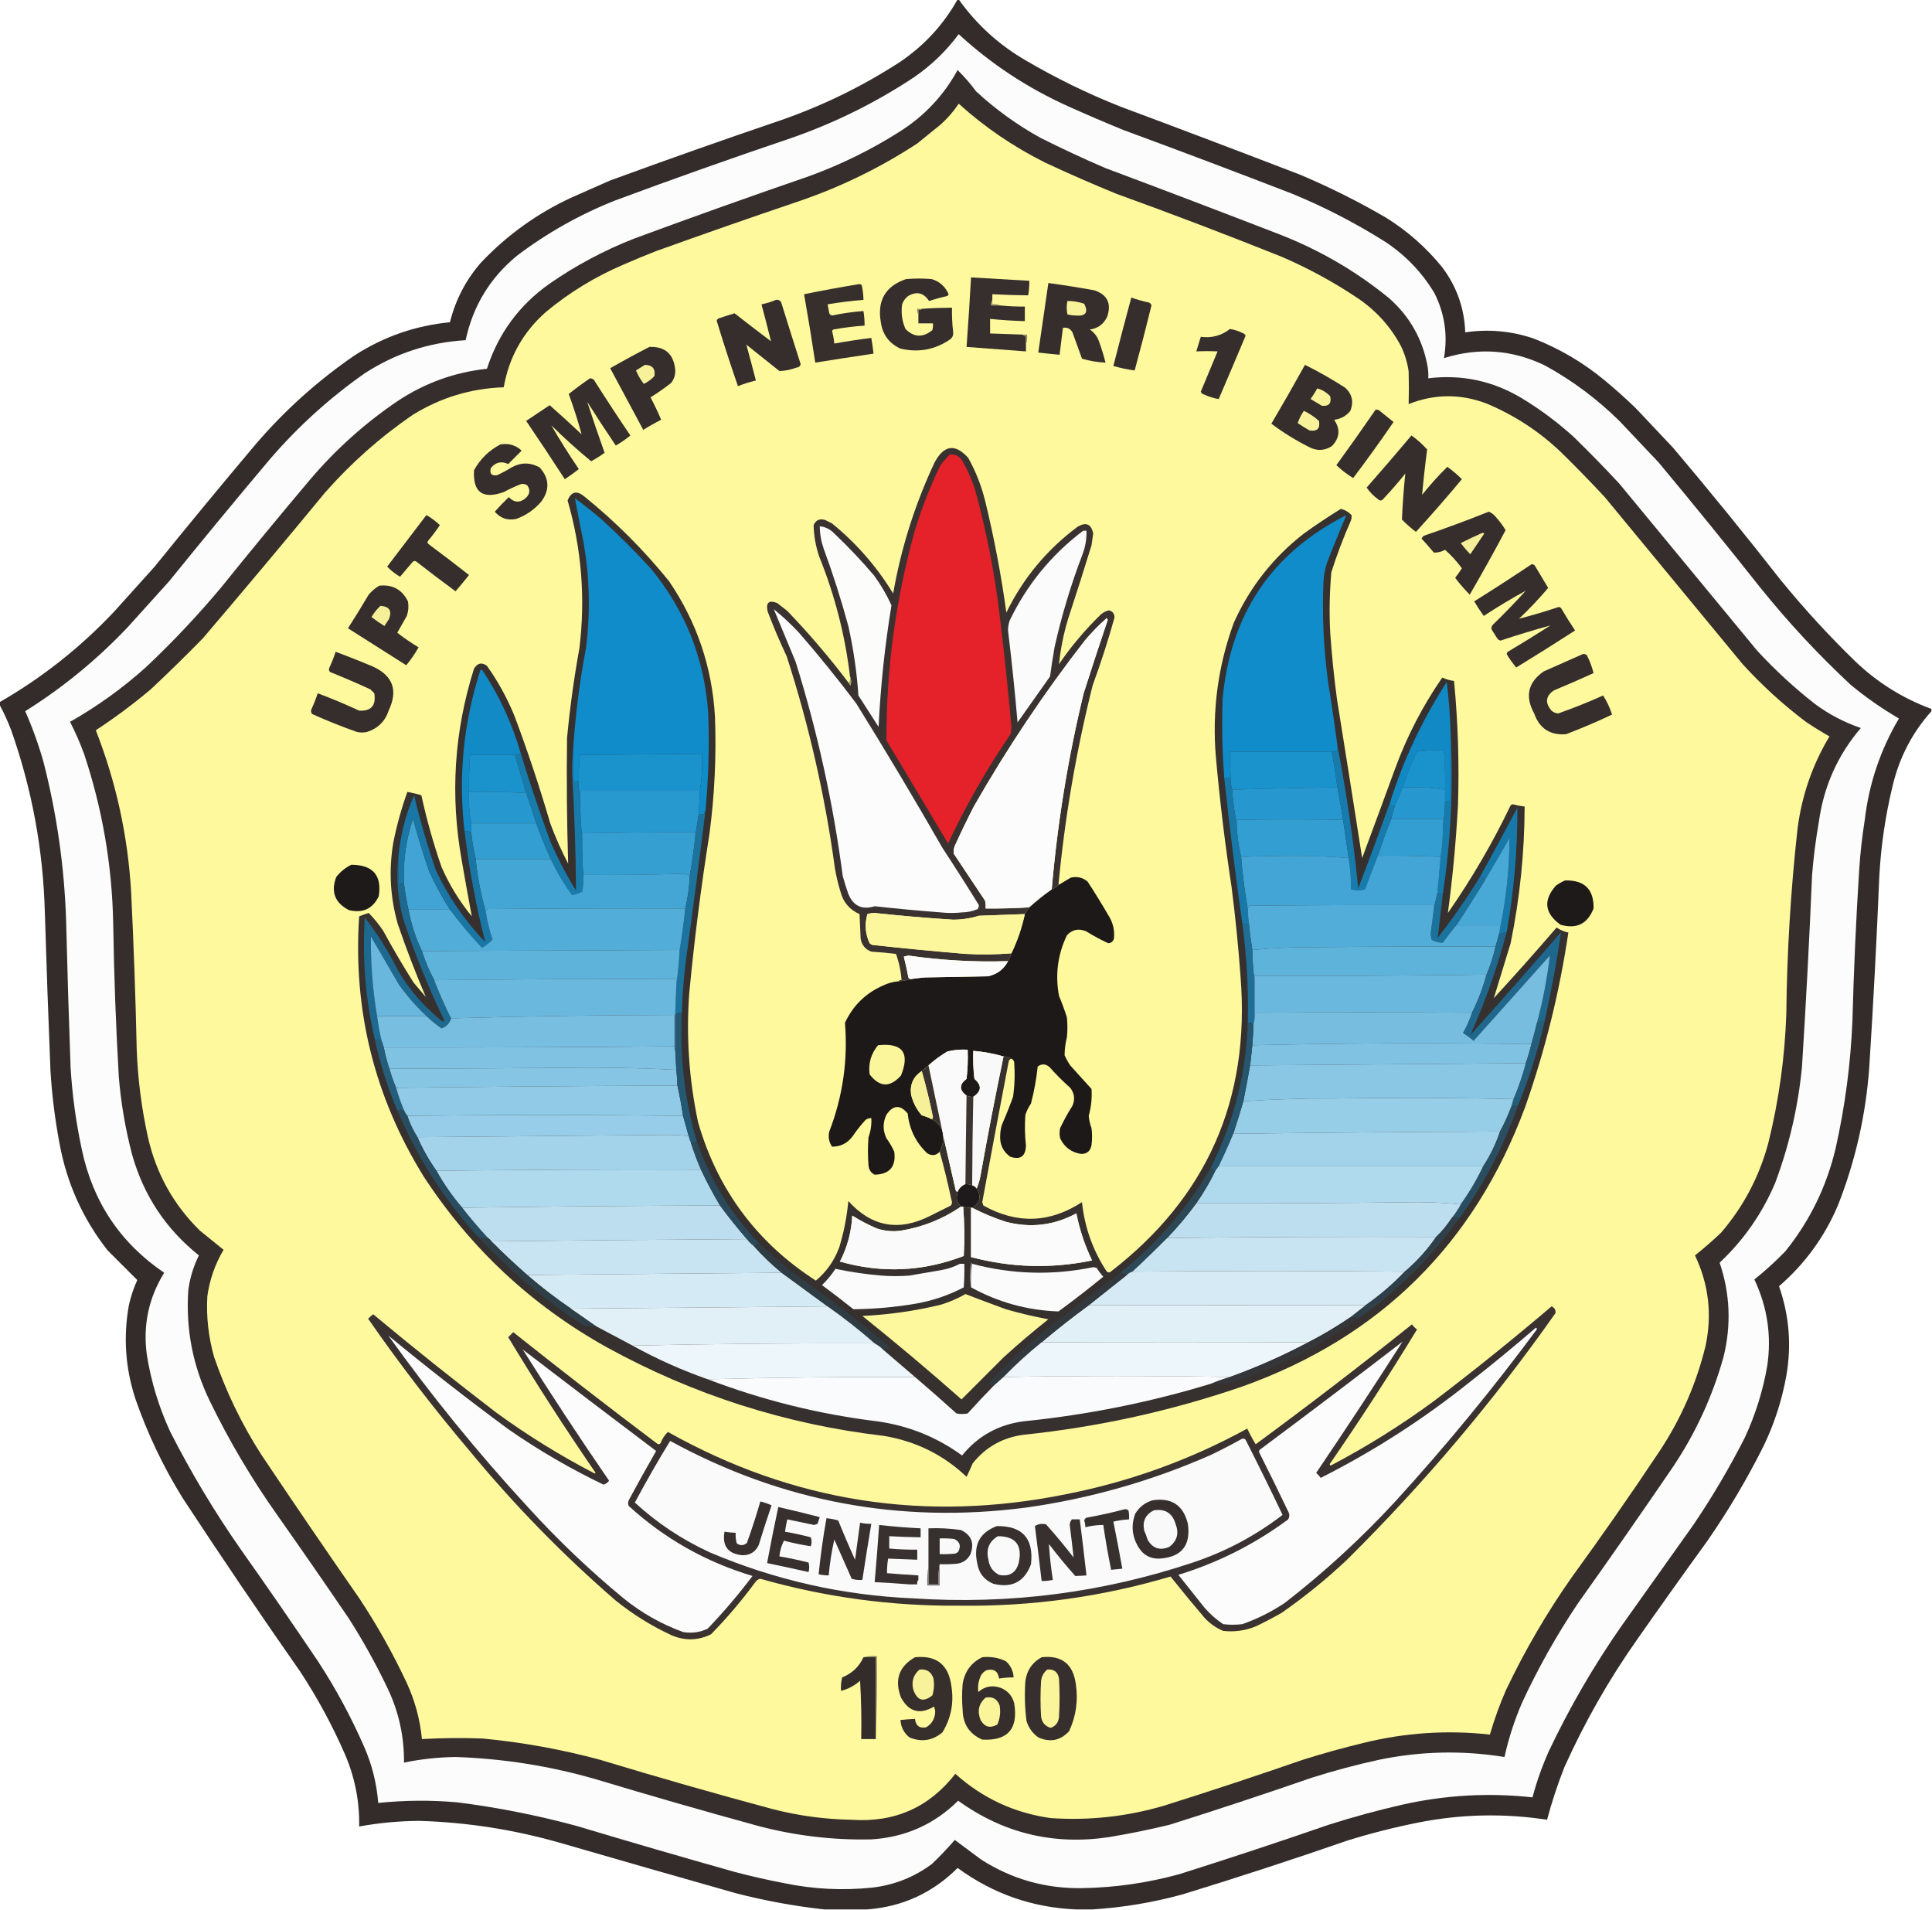 <?xml version="1.0" encoding="UTF-8"?>
<!DOCTYPE svg PUBLIC "-//W3C//DTD SVG 1.1//EN" "http://www.w3.org/Graphics/SVG/1.1/DTD/svg11.dtd">
<svg xmlns="http://www.w3.org/2000/svg" version="1.1" width="1724px" height="1704px" style="shape-rendering:geometricPrecision; text-rendering:geometricPrecision; image-rendering:optimizeQuality; fill-rule:evenodd; clip-rule:evenodd" xmlns:xlink="http://www.w3.org/1999/xlink">
<g><path style="opacity:0.996" fill="#332c2b" d="M 854.5,-0.5 C 854.833,-0.5 855.167,-0.5 855.5,-0.5C 871.585,22.032 891.585,40.198 915.5,54C 942.426,69.796 970.426,83.463 999.5,95C 1053.28,115.056 1106.94,135.389 1160.5,156C 1186.67,167.085 1212,179.752 1236.5,194C 1255.81,205.973 1272.64,220.806 1287,238.5C 1299.88,255.635 1306.71,274.969 1307.5,296.5C 1328.24,293.423 1348.58,295.257 1368.5,302C 1391.54,311.015 1412.54,323.348 1431.5,339C 1441.13,346.962 1450.46,355.296 1459.5,364C 1470.67,375.833 1481.83,387.667 1493,399.5C 1525.76,438.253 1557.76,477.587 1589,517.5C 1609.69,542.866 1631.86,567.033 1655.5,590C 1675.19,608.838 1697.85,623.005 1723.5,632.5C 1723.5,633.167 1723.5,633.833 1723.5,634.5C 1706.54,653.42 1695.04,675.42 1689,700.5C 1682.51,727.123 1678.51,754.123 1677,781.5C 1674.64,838.537 1671.64,895.537 1668,952.5C 1664.91,994.96 1655.58,1035.96 1640,1075.5C 1628.04,1103.61 1610.54,1127.61 1587.5,1147.5C 1596.61,1173.58 1598.77,1200.25 1594,1227.5C 1590.11,1249.08 1583.44,1269.75 1574,1289.5C 1559.02,1319.49 1542.02,1348.15 1523,1375.5C 1502.09,1404.32 1481.42,1433.32 1461,1462.5C 1435.76,1498.29 1414.1,1536.29 1396,1576.5C 1389.93,1591.87 1384.77,1607.54 1380.5,1623.5C 1342.18,1617.59 1303.85,1618.42 1265.5,1626C 1244.22,1630.24 1223.22,1635.57 1202.5,1642C 1153.78,1658.86 1104.78,1674.86 1055.5,1690C 1028.82,1697.34 1001.82,1701.84 974.5,1703.5C 969.833,1703.5 965.167,1703.5 960.5,1703.5C 921.418,1701.92 886.084,1689.58 854.5,1666.5C 832.085,1688.87 805.085,1701.21 773.5,1703.5C 760.833,1703.5 748.167,1703.5 735.5,1703.5C 708.968,1700.56 682.635,1695.73 656.5,1689C 604.122,1674.16 551.788,1659.16 499.5,1644C 458.626,1632.3 416.959,1625.8 374.5,1624.5C 356.344,1624.58 338.344,1626.25 320.5,1629.5C 320.89,1607.28 316.723,1585.95 308,1565.5C 296.73,1539.62 283.397,1514.95 268,1491.5C 232.258,1440.35 197.258,1388.69 163,1336.5C 145.791,1308.75 131.791,1279.41 121,1248.5C 111.89,1220.96 109.89,1192.96 115,1164.5C 116.702,1156.73 119.202,1149.23 122.5,1142C 113.733,1133.23 104.9,1124.4 96,1115.5C 73.771,1087.19 59.438,1055.19 53,1019.5C 48.945,998.006 46.278,976.339 45,954.5C 43.105,907.509 41.439,860.509 40,813.5C 38.478,757.892 28.478,703.892 10,651.5C 6.962,643.521 3.462,635.854 -0.5,628.5C -0.5,627.833 -0.5,627.167 -0.5,626.5C 37.529,604.666 71.695,577.666 102,545.5C 114,532.167 126,518.833 138,505.5C 167.623,468.875 197.623,432.542 228,396.5C 254.117,366.04 283.617,339.54 316.5,317C 342.433,300.3 370.766,290.467 401.5,287.5C 406.455,267.588 415.622,249.921 429,234.5C 452.375,209.728 479.541,190.228 510.5,176C 521.833,171 533.167,166 544.5,161C 595.273,142.409 646.273,124.409 697.5,107C 735.017,93.908 770.35,76.574 803.5,55C 824.923,40.417 841.923,21.917 854.5,-0.5 Z"/></g>
<g><path style="opacity:1" fill="#fcfcfc" d="M 855.5,30.5 C 884.512,57.198 917.179,78.698 953.5,95C 969.717,102.275 986.051,109.275 1002.5,116C 1052.99,134.607 1103.32,153.607 1153.5,173C 1182.49,184.992 1210.15,199.325 1236.5,216C 1254.43,227.925 1268.93,243.091 1280,261.5C 1289.19,279.823 1292.02,299.157 1288.5,319.5C 1319.37,309.785 1349.37,311.952 1378.5,326C 1403.16,339.501 1425.49,356.167 1445.5,376C 1457,388.167 1468.5,400.333 1480,412.5C 1510.81,449.467 1541.15,486.8 1571,524.5C 1595.69,555.192 1622.52,584.025 1651.5,611C 1665.02,622.195 1679.36,632.195 1694.5,641C 1677.97,668.943 1667.8,699.11 1664,731.5C 1661.62,746.418 1659.95,761.418 1659,776.5C 1656.18,821.129 1654.18,865.796 1653,910.5C 1651.43,948.97 1646.43,986.97 1638,1024.5C 1629.9,1058.7 1614.9,1089.37 1593,1116.5C 1584.27,1125.43 1575.1,1133.76 1565.5,1141.5C 1577.1,1165.98 1580.94,1191.65 1577,1218.5C 1573.15,1240.71 1566.49,1262.04 1557,1282.5C 1543.26,1309.54 1527.93,1335.54 1511,1360.5C 1489.67,1390.5 1468.33,1420.5 1447,1450.5C 1422.29,1485.9 1400.62,1523.23 1382,1562.5C 1376.07,1575.8 1371.23,1589.46 1367.5,1603.5C 1328.47,1599.25 1289.81,1601.41 1251.5,1610C 1229.25,1615.06 1207.25,1621.06 1185.5,1628C 1141.34,1643.27 1097.01,1657.94 1052.5,1672C 1024.18,1679.8 995.346,1683.97 966,1684.5C 933.242,1685.1 903.075,1676.6 875.5,1659C 867.656,1653.15 859.823,1647.32 852,1641.5C 845.6,1648.9 838.766,1656.07 831.5,1663C 815.751,1674.7 798.084,1681.7 778.5,1684C 751.957,1686.8 725.624,1685.46 699.5,1680C 684.718,1677.18 670.051,1673.84 655.5,1670C 608.371,1656.73 561.371,1643.07 514.5,1629C 479.648,1619.56 444.315,1612.56 408.5,1608C 384.8,1605.86 361.134,1606.03 337.5,1608.5C 336.161,1591.15 331.995,1574.48 325,1558.5C 313.397,1531.95 299.73,1506.62 284,1482.5C 261.39,1448.89 238.39,1415.56 215,1382.5C 191.614,1349.07 170.614,1314.07 152,1277.5C 141.771,1255.48 134.771,1232.48 131,1208.5C 127.475,1182.27 132.642,1157.94 146.5,1135.5C 107.327,1108.87 82.827,1072.2 73,1025.5C 67.823,1001.43 64.49,977.101 63,952.5C 61.405,908.844 60.072,865.177 59,821.5C 57.464,773.748 50.797,726.748 39,680.5C 34.587,664.759 29.087,649.426 22.5,634.5C 56.052,613.47 86.552,588.47 114,559.5C 126.333,545.833 138.667,532.167 151,518.5C 180.623,481.875 210.623,445.542 241,409.5C 266.075,380.417 294.242,354.917 325.5,333C 352.868,315.266 382.868,305.433 415.5,303.5C 422.025,272.947 437.358,247.78 461.5,228C 488.166,207.826 517.166,191.492 548.5,179C 600.864,159.545 653.531,140.878 706.5,123C 745.18,109.493 781.513,91.493 815.5,69C 830.96,58.374 844.293,45.54 855.5,30.5 Z"/></g>
<g><path style="opacity:1" fill="#352e2c" d="M 854.5,62.5 C 860.437,68.316 865.937,74.649 871,81.5C 888.488,97.661 907.655,111.494 928.5,123C 947.578,132.58 966.912,141.58 986.5,150C 1038.28,169.389 1089.94,189.056 1141.5,209C 1177.35,222.911 1210.02,241.911 1239.5,266C 1258.14,282.433 1269.64,302.933 1274,327.5C 1274.5,330.817 1274.67,334.15 1274.5,337.5C 1304.14,333.886 1331.81,339.719 1357.5,355C 1374.3,365.126 1389.96,376.792 1404.5,390C 1418.36,403.529 1431.86,417.362 1445,431.5C 1486,481.167 1527,530.833 1568,580.5C 1583.97,597.805 1601.13,613.639 1619.5,628C 1632.01,637.255 1645.67,644.422 1660.5,649.5C 1639.81,673.676 1627.31,701.676 1623,733.5C 1620.26,749.071 1618.26,764.737 1617,780.5C 1614.59,837.534 1611.59,894.534 1608,951.5C 1604.58,987.28 1596.58,1021.95 1584,1055.5C 1572.4,1082.74 1555.9,1106.41 1534.5,1126.5C 1543.82,1154.12 1544.98,1182.12 1538,1210.5C 1528.19,1245.63 1513.19,1278.3 1493,1308.5C 1465.06,1349.44 1436.72,1390.11 1408,1430.5C 1389.04,1458.74 1372.37,1488.41 1358,1519.5C 1351.32,1535.04 1346.15,1551.04 1342.5,1567.5C 1305.02,1561.44 1267.68,1562.28 1230.5,1570C 1210.26,1574.39 1190.26,1579.73 1170.5,1586C 1128.35,1600.6 1086.02,1614.6 1043.5,1628C 1025.63,1632.31 1007.63,1635.97 989.5,1639C 940.077,1646.36 895.244,1635.53 855,1606.5C 833.626,1627.64 807.793,1639.14 777.5,1641C 743.282,1641.75 709.615,1637.75 676.5,1629C 627.642,1615.62 578.975,1601.62 530.5,1587C 489.959,1575.41 448.625,1568.91 406.5,1567.5C 391,1567.72 375.666,1569.38 360.5,1572.5C 360.725,1549.4 355.892,1527.4 346,1506.5C 335.601,1484.69 323.935,1463.69 311,1443.5C 290.247,1412.99 269.247,1382.66 248,1352.5C 224.896,1319.98 204.562,1285.65 187,1249.5C 172.062,1218.48 165.728,1185.81 168,1151.5C 169.357,1140.43 172.523,1129.93 177.5,1120C 148.171,1096.64 128.338,1066.8 118,1030.5C 111.937,1007.52 107.937,984.187 106,960.5C 103.376,914.871 101.709,869.204 101,823.5C 99.997,771.812 91.33,721.479 75,672.5C 71.412,662.734 67.246,653.234 62.5,644C 86.933,630.117 109.599,613.784 130.5,595C 154.13,572.708 176.297,549.208 197,524.5C 223.289,491.875 249.956,459.542 277,427.5C 299.829,400.72 325.663,377.553 354.5,358C 378.802,341.789 405.468,332.122 434.5,329C 444.712,297.452 463.379,272.119 490.5,253C 513.848,236.822 538.848,223.489 565.5,213C 617.606,193.742 669.939,175.076 722.5,157C 751.011,146.578 778.011,133.244 803.5,117C 825.214,103.123 842.214,84.956 854.5,62.5 Z"/></g>
<g><path style="opacity:1" fill="#fef99d" d="M 855.5,92.5 C 878.623,113.421 904.289,130.921 932.5,145C 953.599,154.883 974.933,164.217 996.5,173C 1045.83,190.834 1094.83,209.5 1143.5,229C 1167.38,239.271 1190.05,251.605 1211.5,266C 1227.86,277.023 1240.69,291.19 1250,308.5C 1253.54,315.793 1255.88,323.46 1257,331.5C 1257.26,341.176 1257.26,350.843 1257,360.5C 1280.07,351.355 1303.24,351.188 1326.5,360C 1351.16,370.326 1373.16,384.66 1392.5,403C 1406.03,416.195 1419.2,429.695 1432,443.5C 1473,493.167 1514,542.833 1555,592.5C 1572.34,611.512 1591.17,628.679 1611.5,644C 1618.33,648.584 1625.33,652.917 1632.5,657C 1617.25,682.421 1607.75,709.921 1604,739.5C 1597.93,794.326 1594.59,849.326 1594,904.5C 1592.68,943.428 1587.34,981.761 1578,1019.5C 1569.99,1049.46 1555.99,1076.12 1536,1099.5C 1528.46,1106.71 1520.63,1113.54 1512.5,1120C 1524.71,1145.69 1527.88,1172.53 1522,1200.5C 1513.79,1234.25 1500.12,1265.58 1481,1294.5C 1455.78,1332.39 1429.78,1369.72 1403,1406.5C 1380.54,1438.39 1360.88,1472.06 1344,1507.5C 1338.27,1520.52 1333.44,1533.86 1329.5,1547.5C 1291.39,1543.3 1253.73,1545.8 1216.5,1555C 1198.34,1559.37 1180.34,1564.37 1162.5,1570C 1121.35,1584.27 1080.02,1597.94 1038.5,1611C 1005.5,1620.67 971.833,1624.33 937.5,1622C 905.037,1617.43 876.703,1604.26 852.5,1582.5C 829.165,1612.47 798.331,1626.13 760,1623.5C 736.139,1623.11 712.639,1619.94 689.5,1614C 637.937,1600.15 586.604,1585.48 535.5,1570C 501.048,1560.7 466.048,1554.36 430.5,1551C 412.49,1550.34 394.49,1550.5 376.5,1551.5C 374.817,1534.1 370.317,1517.44 363,1501.5C 350.788,1475.4 336.788,1450.4 321,1426.5C 291.276,1383.77 261.942,1340.77 233,1297.5C 215.538,1270.24 201.538,1241.24 191,1210.5C 185.998,1192.82 183.998,1174.82 185,1156.5C 187.055,1141.67 191.888,1127.83 199.5,1115C 192.56,1109.41 185.56,1103.74 178.5,1098C 154.849,1074.88 139.349,1047.04 132,1014.5C 126.33,988.804 122.997,962.804 122,936.5C 120.978,889.477 119.311,842.477 117,795.5C 114.105,745.783 103.605,697.783 85.5,651.5C 102.509,640.32 118.842,628.153 134.5,615C 150.305,600.196 165.805,585.029 181,569.5C 217.71,526.459 254.043,483.126 290,439.5C 313.361,412.945 339.528,389.778 368.5,370C 393.339,354.664 420.339,346.498 449.5,345.5C 454.232,318.535 466.899,296.035 487.5,278C 508.334,260.736 531.334,246.736 556.5,236C 566.086,231.805 575.752,227.805 585.5,224C 627.35,208.939 669.35,194.272 711.5,180C 749.464,167.183 785.131,149.85 818.5,128C 825.5,122.333 832.5,116.667 839.5,111C 845.676,105.424 851.009,99.257 855.5,92.5 Z"/></g>
<g><path style="opacity:1" fill="#362f2d" d="M 885.5,267.5 C 884.549,268.919 884.216,270.585 884.5,272.5C 887.167,272.5 889.833,272.5 892.5,272.5C 899.809,273.248 907.142,273.582 914.5,273.5C 914.5,277.833 914.5,282.167 914.5,286.5C 904.139,286.22 893.805,285.553 883.5,284.5C 883.5,288.833 883.5,293.167 883.5,297.5C 893.169,297.789 902.835,298.122 912.5,298.5C 913.209,299.404 914.209,299.737 915.5,299.5C 915.5,302.167 915.5,304.833 915.5,307.5C 915.5,309.5 915.5,311.5 915.5,313.5C 897.827,312.214 880.16,310.88 862.5,309.5C 864.029,288.849 865.362,268.182 866.5,247.5C 883.834,248.5 901.168,249.5 918.5,250.5C 918.533,254.869 918.2,259.202 917.5,263.5C 906.825,263.377 896.159,263.043 885.5,262.5C 885.5,264.167 885.5,265.833 885.5,267.5 Z"/></g>
<g><path style="opacity:1" fill="#352e2c" d="M 819.5,280.5 C 819.5,279.167 819.5,277.833 819.5,276.5C 820.791,276.737 821.791,276.404 822.5,275.5C 831.487,274.893 840.487,274.56 849.5,274.5C 849.344,281.69 849.678,288.856 850.5,296C 850.919,298.981 849.919,301.314 847.5,303C 834.064,312.086 819.397,314.753 803.5,311C 793.429,306.371 787.596,298.538 786,287.5C 782.614,268.084 790.114,255.251 808.5,249C 816.167,248.333 823.833,248.333 831.5,249C 838.544,251.21 843.544,255.71 846.5,262.5C 846.291,263.086 845.957,263.586 845.5,264C 839.906,265.273 834.406,266.773 829,268.5C 824.283,261.204 818.116,259.704 810.5,264C 807.894,265.938 806.061,268.438 805,271.5C 803.913,279.13 804.913,286.463 808,293.5C 815.541,301.063 823.541,301.396 832,294.5C 832.495,292.527 832.662,290.527 832.5,288.5C 828.167,288.5 823.833,288.5 819.5,288.5C 819.5,285.833 819.5,283.167 819.5,280.5 Z"/></g>
<g><path style="opacity:1" fill="#352e2c" d="M 935.5,252.5 C 949.206,254.341 962.873,256.507 976.5,259C 988.142,262.896 991.975,270.729 988,282.5C 984.97,289.109 979.803,292.942 972.5,294C 976.65,296.776 979.484,300.609 981,305.5C 983.143,311.428 984.977,317.428 986.5,323.5C 979.339,323.195 972.339,322.029 965.5,320C 962.672,312.183 959.838,304.35 957,296.5C 955.106,293.156 952.273,291.822 948.5,292.5C 947.5,300.5 946.5,308.5 945.5,316.5C 939.154,315.942 932.821,315.276 926.5,314.5C 929.499,293.837 932.499,273.171 935.5,252.5 Z"/></g>
<g><path style="opacity:1" fill="#362f2c" d="M 766.5,253.5 C 767.496,253.414 768.329,253.748 769,254.5C 769.923,258.79 770.423,263.123 770.5,267.5C 759.777,268.398 749.11,269.732 738.5,271.5C 738.933,274.166 739.433,276.832 740,279.5C 740.519,280.516 741.353,281.182 742.5,281.5C 751.746,279.514 761.08,278.181 770.5,277.5C 771.2,281.798 771.533,286.131 771.5,290.5C 762.107,291.121 752.774,292.287 743.5,294C 743.043,294.414 742.709,294.914 742.5,295.5C 743.49,299.105 744.156,302.772 744.5,306.5C 755.45,304.508 766.45,302.842 777.5,301.5C 778.296,306.147 778.963,310.814 779.5,315.5C 762.144,318.038 744.811,320.705 727.5,323.5C 724.424,303.121 721.091,282.787 717.5,262.5C 733.879,259.161 750.212,256.161 766.5,253.5 Z"/></g>
<g><path style="opacity:1" fill="#352e2c" d="M 1009.5,265.5 C 1014.71,267.304 1020.04,268.804 1025.5,270C 1026.52,270.519 1027.18,271.353 1027.5,272.5C 1022.75,291.931 1017.75,311.264 1012.5,330.5C 1006.05,329.636 999.713,328.302 993.5,326.5C 998.676,306.128 1004.01,285.795 1009.5,265.5 Z"/></g>
<g><path style="opacity:1" fill="#352e2c" d="M 692.5,267.5 C 694.451,267.227 695.951,267.893 697,269.5C 702.756,288.023 708.589,306.523 714.5,325C 713.907,326.882 712.573,327.882 710.5,328C 705.609,329.861 700.609,330.861 695.5,331C 685.667,323.167 675.833,315.333 666,307.5C 668.905,318.065 671.739,328.732 674.5,339.5C 669.058,340.758 663.724,342.425 658.5,344.5C 651.785,325.146 645.452,305.646 639.5,286C 639.905,285.055 640.572,284.388 641.5,284C 646.141,282.397 650.808,280.897 655.5,279.5C 666.243,287.954 677.076,296.288 688,304.5C 685.291,293.526 682.457,282.526 679.5,271.5C 684.072,270.612 688.405,269.279 692.5,267.5 Z"/></g>
<g><path style="opacity:1" fill="#f8f39a" d="M 952.5,268.5 C 957.637,268.494 962.637,269.327 967.5,271C 971.361,278.748 968.861,282.248 960,281.5C 957.443,281.445 954.943,281.112 952.5,280.5C 951.633,276.535 951.633,272.535 952.5,268.5 Z"/></g>
<g><path style="opacity:1" fill="#948e61" d="M 885.5,267.5 C 885.5,268.833 885.5,270.167 885.5,271.5C 888.059,271.198 890.393,271.532 892.5,272.5C 889.833,272.5 887.167,272.5 884.5,272.5C 884.216,270.585 884.549,268.919 885.5,267.5 Z"/></g>
<g><path style="opacity:1" fill="#928b60" d="M 822.5,275.5 C 821.791,276.404 820.791,276.737 819.5,276.5C 819.5,277.833 819.5,279.167 819.5,280.5C 818.549,279.081 818.216,277.415 818.5,275.5C 819.833,275.5 821.167,275.5 822.5,275.5 Z"/></g>
<g><path style="opacity:1" fill="#352e2c" d="M 1097.5,293.5 C 1101.32,294.074 1104.99,295.241 1108.5,297C 1109.91,297.368 1110.91,298.201 1111.5,299.5C 1103.59,318.391 1095.59,337.225 1087.5,356C 1083.07,355.305 1078.74,353.971 1074.5,352C 1073.09,351.632 1072.09,350.799 1071.5,349.5C 1076.5,337.5 1081.5,325.5 1086.5,313.5C 1080.23,313.182 1073.9,313.182 1067.5,313.5C 1068.83,309.167 1070.17,304.833 1071.5,300.5C 1081.27,301.791 1089.94,299.457 1097.5,293.5 Z"/></g>
<g><path style="opacity:1" fill="#928c60" d="M 912.5,298.5 C 913.833,298.5 915.167,298.5 916.5,298.5C 916.81,301.713 916.477,304.713 915.5,307.5C 915.5,304.833 915.5,302.167 915.5,299.5C 914.209,299.737 913.209,299.404 912.5,298.5 Z"/></g>
<g><path style="opacity:1" fill="#352e2c" d="M 579.5,309.5 C 593.349,309.013 601.015,315.68 602.5,329.5C 602.841,333.973 601.675,337.973 599,341.5C 593.059,346.215 586.892,350.548 580.5,354.5C 584.015,361.19 587.182,367.856 590,374.5C 584.505,377.247 579.171,380.247 574,383.5C 564.167,365.167 554.333,346.833 544.5,328.5C 556.1,321.87 567.767,315.536 579.5,309.5 Z"/></g>
<g><path style="opacity:1" fill="#f7f299" d="M 575.5,325.5 C 582.141,325.639 584.974,328.972 584,335.5C 581.278,338.444 578.111,340.777 574.5,342.5C 571.662,338.828 569.329,334.828 567.5,330.5C 570.231,328.808 572.898,327.142 575.5,325.5 Z"/></g>
<g><path style="opacity:1" fill="#352e2c" d="M 1164.5,325.5 C 1176.82,331.634 1188.82,338.467 1200.5,346C 1206.6,351.743 1208.1,358.577 1205,366.5C 1201.27,371.118 1196.43,373.784 1190.5,374.5C 1196.22,382.812 1195.55,390.645 1188.5,398C 1182,402.147 1175.33,402.481 1168.5,399C 1156.41,392.968 1145.07,385.968 1134.5,378C 1144.74,360.605 1154.74,343.105 1164.5,325.5 Z"/></g>
<g><path style="opacity:1" fill="#352e2c" d="M 526.5,337.5 C 528.592,337.561 530.092,338.561 531,340.5C 541.251,356.671 551.751,372.671 562.5,388.5C 558.465,391.857 554.132,394.857 549.5,397.5C 540.803,384.635 532.303,371.635 524,358.5C 528.935,373.636 534.102,388.803 539.5,404C 535.63,406.765 531.63,409.265 527.5,411.5C 515.246,401.419 503.413,390.752 492,379.5C 499.594,392.65 507.761,405.65 516.5,418.5C 512.496,421.662 508.33,424.662 504,427.5C 492.696,410.031 481.196,392.698 469.5,375.5C 476.5,370.833 483.5,366.167 490.5,361.5C 500.15,369.982 509.65,378.649 519,387.5C 515.704,375.44 511.87,363.44 507.5,351.5C 513.685,346.58 520.018,341.913 526.5,337.5 Z"/></g>
<g><path style="opacity:1" fill="#f8f39a" d="M 1175.5,346.5 C 1179.96,347.787 1183.79,350.12 1187,353.5C 1188.33,359.834 1185.83,362.668 1179.5,362C 1176.17,360 1172.83,358 1169.5,356C 1171.64,352.89 1173.64,349.723 1175.5,346.5 Z"/></g>
<g><path style="opacity:1" fill="#352e2c" d="M 1227.5,365.5 C 1228.55,365.351 1229.55,365.517 1230.5,366C 1234.87,369.511 1239.21,373.011 1243.5,376.5C 1231.89,393.446 1219.89,410.112 1207.5,426.5C 1202.01,423.165 1197.01,419.332 1192.5,415C 1204.37,398.631 1216.04,382.131 1227.5,365.5 Z"/></g>
<g><path style="opacity:1" fill="#f8f39a" d="M 1163.5,366.5 C 1168.4,368.87 1172.9,371.87 1177,375.5C 1178.17,382.333 1175.33,385.167 1168.5,384C 1164.92,381.959 1161.42,379.792 1158,377.5C 1159.25,373.674 1161.08,370.007 1163.5,366.5 Z"/></g>
<g><path style="opacity:1" fill="#352e2c" d="M 1259.5,388.5 C 1264.66,392.159 1269.32,396.325 1273.5,401C 1271.71,414.498 1270.21,427.998 1269,441.5C 1275.97,432.693 1283.47,424.36 1291.5,416.5C 1296.13,419.791 1300.46,423.458 1304.5,427.5C 1291.18,443.488 1277.51,459.155 1263.5,474.5C 1259.05,471.186 1254.89,467.52 1251,463.5C 1251.59,449.793 1252.59,436.126 1254,422.5C 1247.52,430.614 1240.69,438.447 1233.5,446C 1232.5,446.667 1231.5,446.667 1230.5,446C 1226.15,442.988 1222.49,439.321 1219.5,435C 1233.03,419.639 1246.36,404.139 1259.5,388.5 Z"/></g>
<g><path style="opacity:1" fill="#352e2c" d="M 446.5,396.5 C 453.795,395.229 460.128,397.062 465.5,402C 461.5,406 457.5,410 453.5,414C 447.496,411.142 442.33,412.309 438,417.5C 436.67,422.498 438.504,424.664 443.5,424C 447.993,421.921 452.326,419.588 456.5,417C 464.861,412.395 473.195,412.395 481.5,417C 490.25,426.691 490.75,436.857 483,447.5C 476.825,454.688 469.325,459.855 460.5,463C 452.842,464.503 446.509,462.337 441.5,456.5C 445.485,452.015 449.651,447.682 454,443.5C 458.948,448.655 464.115,448.822 469.5,444C 472.916,440.531 473.25,436.864 470.5,433C 468.635,431.699 466.635,431.365 464.5,432C 459.349,434.076 454.349,436.41 449.5,439C 430.684,445.695 421.85,439.195 423,419.5C 428.546,409.481 436.379,401.814 446.5,396.5 Z"/></g>
<g><path style="opacity:1" fill="#393230" d="M 944.5,789.5 C 942.795,791.192 940.795,792.525 938.5,793.5C 943.547,734.435 953.047,676.101 967,618.5C 973.967,596.598 981.134,574.765 988.5,553C 988.167,552.5 987.833,552 987.5,551.5C 980.483,557.683 973.983,564.35 968,571.5C 931.529,618.422 898.529,667.756 869,719.5C 863.394,730.378 858.061,741.378 853,752.5C 851.392,755.351 850.726,758.351 851,761.5C 860.333,775.5 869.667,789.5 879,803.5C 879.497,805.81 879.663,808.143 879.5,810.5C 892.516,810.633 905.516,810.299 918.5,809.5C 917.154,811.537 915.82,813.537 914.5,815.5C 900.839,816.057 887.172,816.557 873.5,817C 866.018,819.331 858.352,820.497 850.5,820.5C 827.121,819.029 803.787,817.029 780.5,814.5C 778.241,814.532 776.075,814.866 774,815.5C 771.45,824.469 772.116,833.135 776,841.5C 776.75,842.126 777.584,842.626 778.5,843C 806.13,846.033 833.797,848.7 861.5,851C 875.199,851.78 888.866,851.613 902.5,850.5C 901.736,853.018 900.736,855.351 899.5,857.5C 869.724,858.436 840.057,856.77 810.5,852.5C 809.167,852.833 807.833,853.167 806.5,853.5C 808.035,859.442 809.368,865.442 810.5,871.5C 810.747,872.713 811.414,873.38 812.5,873.5C 809.026,874.525 805.36,875.192 801.5,875.5C 802.209,874.596 803.209,874.263 804.5,874.5C 803.917,866.419 802.251,858.586 799.5,851C 792.185,850.13 784.852,849.463 777.5,849C 772.162,846.993 768.996,843.159 768,837.5C 767.667,830.167 767.333,822.833 767,815.5C 758.108,811.606 752.441,804.939 750,795.5C 747.862,788.614 746.195,781.614 745,774.5C 736.27,710.179 721.937,647.179 702,585.5C 695.776,572.388 690.11,559.055 685,545.5C 683.25,537.578 686.083,535.078 693.5,538C 696.5,540.333 699.5,542.667 702.5,545C 722.168,565.49 740.501,586.99 757.5,609.5C 757.783,610.289 758.283,610.956 759,611.5C 759.801,608.633 759.634,605.966 758.5,603.5C 754.097,566.664 744.93,530.997 731,496.5C 727.907,487.372 726.24,478.039 726,468.5C 728.072,463.857 731.572,462.357 736.5,464C 738.5,465 740.5,466 742.5,467C 764.28,484.774 782.447,505.607 797,529.5C 804.111,488.836 816.444,449.836 834,412.5C 842.386,396.919 852.386,395.586 864,408.5C 870.65,420.474 875.65,433.141 879,446.5C 887.058,479.514 893.391,512.847 898,546.5C 912.935,515.892 934.102,490.392 961.5,470C 969.106,465.474 973.773,467.474 975.5,476C 975,479.5 974.5,483 974,486.5C 967.202,508.561 960.202,530.561 953,552.5C 949.043,565.646 946.377,578.98 945,592.5C 955.955,576.462 968.455,561.629 982.5,548C 984.56,546.304 986.893,545.137 989.5,544.5C 992.862,545.362 994.528,547.529 994.5,551C 988.81,571.404 982.31,591.57 975,611.5C 960.326,670.047 950.16,729.381 944.5,789.5 Z"/></g>
<g><path style="opacity:1" fill="#e52129" d="M 847.5,405.5 C 852.542,405.015 856.376,407.015 859,411.5C 863.474,419.451 867.141,427.784 870,436.5C 880.126,473.25 887.459,510.584 892,548.5C 896.013,581.614 899.513,614.78 902.5,648C 902.333,650.167 902.167,652.333 902,654.5C 880.79,685.57 862.124,718.237 846,752.5C 827.667,721.833 809.333,691.167 791,660.5C 790.819,597.43 799.152,535.43 816,474.5C 822.098,454.203 829.765,434.536 839,415.5C 841.624,411.869 844.458,408.536 847.5,405.5 Z"/></g>
<g><path style="opacity:1" fill="#352e2c" d="M 1328.5,456.5 C 1331.06,457.543 1333.22,459.21 1335,461.5C 1338.23,465.063 1341.07,468.896 1343.5,473C 1333.22,492.393 1322.55,511.559 1311.5,530.5C 1306.82,525.821 1302.49,520.821 1298.5,515.5C 1300.62,512.754 1302.62,509.921 1304.5,507C 1300.06,500.944 1295.06,495.444 1289.5,490.5C 1286.33,492.266 1283,493.099 1279.5,493C 1275.95,488.74 1272.28,484.573 1268.5,480.5C 1268.98,479.522 1269.64,478.689 1270.5,478C 1290.12,471.296 1309.46,464.129 1328.5,456.5 Z"/></g>
<g><path style="opacity:1" fill="#352e2c" d="M 380.5,459.5 C 384.828,462.004 388.828,465.004 392.5,468.5C 389.243,473.346 385.743,478.012 382,482.5C 381.251,483.635 381.417,484.635 382.5,485.5C 394.642,494.475 406.642,503.642 418.5,513C 414.609,517.965 410.609,522.799 406.5,527.5C 394.691,518.859 383.025,510.025 371.5,501C 370.5,500.333 369.5,500.333 368.5,501C 364.643,505.52 360.81,510.02 357,514.5C 352.723,512.056 348.89,509.056 345.5,505.5C 357.176,490.137 368.842,474.803 380.5,459.5 Z"/></g>
<g><path style="opacity:1" fill="#f4ef98" d="M 1322.5,475.5 C 1323.24,475.369 1323.91,475.536 1324.5,476C 1320.33,482.167 1316.17,488.333 1312,494.5C 1308.93,491.352 1306.1,488.019 1303.5,484.5C 1309.84,481.288 1316.17,478.288 1322.5,475.5 Z"/></g>
<g><path style="opacity:1" fill="#352e2c" d="M 1366.5,503.5 C 1367.68,503.281 1368.68,503.614 1369.5,504.5C 1373.5,511.167 1377.5,517.833 1381.5,524.5C 1373.38,534.12 1364.72,543.287 1355.5,552C 1367.35,548.941 1379.19,545.441 1391,541.5C 1391.77,541.645 1392.44,541.978 1393,542.5C 1396.97,549.3 1401.14,555.966 1405.5,562.5C 1388.12,573.713 1370.62,584.713 1353,595.5C 1350.1,592.041 1347.43,588.374 1345,584.5C 1344.25,583.365 1344.42,582.365 1345.5,581.5C 1358.3,573.865 1370.97,566.031 1383.5,558C 1368.65,562.06 1353.81,566.56 1339,571.5C 1337.74,571.241 1336.74,570.574 1336,569.5C 1334.33,566.833 1332.67,564.167 1331,561.5C 1330.68,560.092 1331.02,558.759 1332,557.5C 1342.2,547.637 1352.03,537.471 1361.5,527C 1348.85,533.922 1336.35,541.422 1324,549.5C 1320.97,545.302 1318.14,540.968 1315.5,536.5C 1332.74,525.725 1349.74,514.725 1366.5,503.5 Z"/></g>
<g><path style="opacity:1" fill="#352e2c" d="M 338.5,522.5 C 350.261,521.296 358.761,525.963 364,536.5C 364.791,540.926 364.457,545.259 363,549.5C 360.167,554.5 357.333,559.5 354.5,564.5C 360.536,569.191 366.869,573.525 373.5,577.5C 370.314,583.218 366.648,588.552 362.5,593.5C 345.167,582.5 327.833,571.5 310.5,560.5C 316.865,550.632 323.032,540.632 329,530.5C 331.772,527.217 334.939,524.55 338.5,522.5 Z"/></g>
<g><path style="opacity:1" fill="#f5f098" d="M 339.5,540.5 C 347.579,541.071 350.079,545.071 347,552.5C 345.667,554.5 344.333,556.5 343,558.5C 339.005,555.996 335.172,553.329 331.5,550.5C 333.716,546.692 336.383,543.359 339.5,540.5 Z"/></g>
<g><path style="opacity:1" fill="#352e2c" d="M 299.5,581.5 C 310.914,585.704 322.247,590.204 333.5,595C 350.673,603.179 355.173,616.012 347,633.5C 343.807,643.359 337.307,649.859 327.5,653C 324.5,653.667 321.5,653.667 318.5,653C 304.951,648.226 291.618,642.893 278.5,637C 277.446,635.612 277.28,634.112 278,632.5C 280.137,627.916 281.971,623.25 283.5,618.5C 295.966,623.161 308.3,628.328 320.5,634C 331.264,634.559 335.764,629.392 334,618.5C 332.833,617.333 331.667,616.167 330.5,615C 318.616,609.558 306.616,604.391 294.5,599.5C 293.386,598.277 293.219,596.944 294,595.5C 296.124,590.924 297.957,586.257 299.5,581.5 Z"/></g>
<g><path style="opacity:1" fill="#352e2c" d="M 1412.5,583.5 C 1413.82,583.33 1414.99,583.663 1416,584.5C 1418.63,589.724 1420.63,595.057 1422,600.5C 1410.27,605.857 1398.43,611.024 1386.5,616C 1379.22,621.066 1378.55,627.066 1384.5,634C 1386.21,635.545 1388.21,636.378 1390.5,636.5C 1404.04,631.733 1417.37,626.399 1430.5,620.5C 1433.92,625.717 1436.58,631.384 1438.5,637.5C 1425.09,643.873 1411.42,649.706 1397.5,655C 1383.31,656.156 1373.81,649.989 1369,636.5C 1360.64,621.256 1363.47,608.756 1377.5,599C 1389.26,593.783 1400.92,588.616 1412.5,583.5 Z"/></g>
<g><path style="opacity:1" fill="#36302e" d="M 838.5,1027.5 C 841.021,1022.85 842.021,1017.85 841.5,1012.5C 845.153,1028.37 848.82,1044.37 852.5,1060.5C 852.64,1062.03 853.307,1063.03 854.5,1063.5C 853.737,1066.14 853.57,1068.81 854,1071.5C 855.176,1073.2 856.343,1074.86 857.5,1076.5C 841.16,1087.67 823.16,1094.84 803.5,1098C 796.351,1098.91 789.351,1098.24 782.5,1096C 774.752,1092.7 767.419,1088.87 760.5,1084.5C 759.804,1098.95 756.137,1112.62 749.5,1125.5C 786.869,1136.16 823.703,1134.49 860,1120.5C 860.815,1105.76 860.649,1091.09 859.5,1076.5C 861.764,1077.22 864.097,1077.55 866.5,1077.5C 866.5,1092.17 866.5,1106.83 866.5,1121.5C 902.263,1130.99 938.263,1131.99 974.5,1124.5C 968.012,1111.04 963.346,1097.04 960.5,1082.5C 940.428,1093.29 919.428,1095.79 897.5,1090C 887.094,1086.62 877.094,1082.46 867.5,1077.5C 874.641,1073.1 875.974,1067.43 871.5,1060.5C 873.094,1056.75 874.261,1052.75 875,1048.5C 881.325,1013.05 888.158,977.72 895.5,942.5C 898.152,942.41 900.485,943.076 902.5,944.5C 901.069,944.881 900.236,945.881 900,947.5C 892.008,989.135 884.175,1030.8 876.5,1072.5C 876.833,1073.5 877.167,1074.5 877.5,1075.5C 907.454,1092.21 936.788,1091.21 965.5,1072.5C 967.813,1094.61 974.98,1114.94 987,1133.5C 987.837,1135.01 989.004,1135.51 990.5,1135C 1076.87,1068.68 1115.7,980.842 1107,871.5C 1105.07,844.762 1102.4,818.096 1099,791.5C 1093.13,752.98 1088.47,714.313 1085,675.5C 1081.48,634.233 1086.81,594.233 1101,555.5C 1115.25,523.852 1136.08,497.352 1163.5,476C 1174.23,468.274 1185.23,460.941 1196.5,454C 1200.05,454.816 1203.21,456.65 1206,459.5C 1206.32,461.553 1205.99,463.553 1205,465.5C 1198.54,480.2 1192.88,495.2 1188,510.5C 1186.42,528.461 1186.08,546.461 1187,564.5C 1188.39,584.229 1190.39,603.896 1193,623.5C 1200.61,670.825 1208.11,718.159 1215.5,765.5C 1225.43,738.881 1235.26,712.215 1245,685.5C 1255.62,656.586 1269.62,629.586 1287,604.5C 1290.35,606.046 1293.85,607.046 1297.5,607.5C 1301.03,644.42 1302.2,681.42 1301,718.5C 1299.26,750.669 1296.26,782.669 1292,814.5C 1313.19,784.141 1331.86,752.141 1348,718.5C 1348.56,717.978 1349.23,717.645 1350,717.5C 1353.45,718.489 1356.95,719.156 1360.5,719.5C 1360.38,760.605 1356.21,801.272 1348,841.5C 1342.97,857.921 1337.97,874.254 1333,890.5C 1352.06,869.777 1370.73,848.777 1389,827.5C 1392.19,829.677 1395.69,831.177 1399.5,832C 1391.63,885.05 1378.8,936.883 1361,987.5C 1315.61,1109.89 1231.44,1193.05 1108.5,1237C 1045.15,1258.74 980.145,1273.07 913.5,1280C 894.794,1282.43 879.628,1290.93 868,1305.5C 866.256,1309.58 864.423,1313.58 862.5,1317.5C 841.696,1297.82 817.03,1285.66 788.5,1281C 700.966,1270.71 618.633,1244.38 541.5,1202C 474.522,1164.69 420.022,1113.86 378,1049.5C 334.068,978.437 314.901,901.103 320.5,817.5C 323.296,816.401 326.129,815.401 329,814.5C 333.786,819.37 338.119,824.703 342,830.5C 350.496,846.162 359.496,861.496 369,876.5C 372.667,880.833 376.333,885.167 380,889.5C 370.897,868.266 362.563,846.599 355,824.5C 348.135,800.474 346.802,776.141 351,751.5C 354.082,736.169 358.249,721.169 363.5,706.5C 367.743,707.269 371.909,708.269 376,709.5C 380.741,731.217 386.741,752.55 394,773.5C 401.017,789.488 410.017,804.155 421,817.5C 417.887,800.93 414.887,784.263 412,767.5C 401.589,709.55 405.256,652.55 423,596.5C 426.107,591.498 429.94,590.665 434.5,594C 444.331,607.821 452.498,622.654 459,638.5C 470.863,670.09 481.53,702.09 491,734.5C 495.557,746.833 500.89,758.833 507,770.5C 505.834,733.185 505.5,695.851 506,658.5C 508.522,631.657 512.189,604.99 517,578.5C 522.492,533.754 518.992,489.754 506.5,446.5C 509.723,438.512 514.723,437.345 521.5,443C 549.333,465.5 574.5,490.667 597,518.5C 621.82,554.959 635.487,595.293 638,639.5C 639.323,674.64 637.657,709.64 633,744.5C 625.502,791.652 619.502,838.985 615,886.5C 612.241,925.267 614.907,963.6 623,1001.5C 640.466,1061.62 675.466,1108.62 728,1142.5C 737.674,1134.47 744.674,1124.47 749,1112.5C 753.063,1099.13 755.729,1085.46 757,1071.5C 777.598,1094.35 801.764,1098.85 829.5,1085C 835.833,1081.83 842.167,1078.67 848.5,1075.5C 849.631,1073.93 849.798,1072.26 849,1070.5C 845.939,1055.92 842.439,1041.59 838.5,1027.5 Z"/></g>
<g><path style="opacity:1" fill="#1a92cc" d="M 459.5,673.5 C 462.828,684.825 466.161,696.159 469.5,707.5C 452.577,706.515 435.577,706.182 418.5,706.5C 418.316,695.477 418.649,684.477 419.5,673.5C 432.833,673.5 446.167,673.5 459.5,673.5 Z"/></g>
<g><path style="opacity:1" fill="#1a92cc" d="M 624.5,705.5 C 588.833,705.5 553.167,705.5 517.5,705.5C 517.5,707.167 517.5,708.833 517.5,710.5C 516.514,706.03 516.181,701.363 516.5,696.5C 516.309,688.799 516.642,681.132 517.5,673.5C 553.834,673.247 590.168,672.914 626.5,672.5C 626.983,683.633 626.317,694.633 624.5,705.5 Z"/></g>
<g><path style="opacity:1" fill="#1a92cc" d="M 1188.5,670.5 C 1190.33,681.107 1191.99,691.774 1193.5,702.5C 1162,702.871 1130.67,703.538 1099.5,704.5C 1098.52,701.713 1098.19,698.713 1098.5,695.5C 1097.67,687.195 1097.33,678.862 1097.5,670.5C 1127.83,670.5 1158.17,670.5 1188.5,670.5 Z"/></g>
<g><path style="opacity:1" fill="#1189c4" d="M 1294.5,655.5 C 1294.5,675.167 1294.5,694.833 1294.5,714.5C 1292.83,714.5 1291.17,714.5 1289.5,714.5C 1289.5,711.167 1289.5,707.833 1289.5,704.5C 1289.77,692.796 1289.44,681.129 1288.5,669.5C 1280.47,669.169 1272.47,669.502 1264.5,670.5C 1259.39,680.836 1255.05,691.503 1251.5,702.5C 1249.36,708.236 1247.03,713.903 1244.5,719.5C 1243.43,718.566 1242.1,718.232 1240.5,718.5C 1240.5,717.5 1240.5,716.5 1240.5,715.5C 1252.52,677.463 1269.35,641.796 1291,608.5C 1292.95,624.101 1294.12,639.768 1294.5,655.5 Z"/></g>
<g><path style="opacity:1" fill="#1a92cc" d="M 1289.5,704.5 C 1277.08,702.55 1264.42,701.883 1251.5,702.5C 1255.05,691.503 1259.39,680.836 1264.5,670.5C 1272.47,669.502 1280.47,669.169 1288.5,669.5C 1289.44,681.129 1289.77,692.796 1289.5,704.5 Z"/></g>
<g><path style="opacity:1" fill="#a29c69" d="M 758.5,603.5 C 759.634,605.966 759.801,608.633 759,611.5C 758.283,610.956 757.783,610.289 757.5,609.5C 758.461,607.735 758.795,605.735 758.5,603.5 Z"/></g>
<g><path style="opacity:1" fill="#118ac6" d="M 464.5,671.5 C 463.448,673.256 461.781,673.923 459.5,673.5C 446.167,673.5 432.833,673.5 419.5,673.5C 418.649,684.477 418.316,695.477 418.5,706.5C 418.108,716.06 418.775,725.393 420.5,734.5C 420.5,737.167 420.5,739.833 420.5,742.5C 418.621,741.659 416.621,741.325 414.5,741.5C 408.839,692.763 413.506,645.096 428.5,598.5C 429.002,597.479 429.668,597.312 430.5,598C 445.58,620.728 456.913,645.228 464.5,671.5 Z"/></g>
<g><path style="opacity:1" fill="#fcfcfc" d="M 938.5,793.5 C 931.569,798.423 924.903,803.756 918.5,809.5C 905.516,810.299 892.516,810.633 879.5,810.5C 879.663,808.143 879.497,805.81 879,803.5C 869.667,789.5 860.333,775.5 851,761.5C 850.726,758.351 851.392,755.351 853,752.5C 858.061,741.378 863.394,730.378 869,719.5C 898.529,667.756 931.529,618.422 968,571.5C 973.983,564.35 980.483,557.683 987.5,551.5C 987.833,552 988.167,552.5 988.5,553C 981.134,574.765 973.967,596.598 967,618.5C 953.047,676.101 943.547,734.435 938.5,793.5 Z"/></g>
<g><path style="opacity:1" fill="#fcfcfc" d="M 690.5,543.5 C 698.432,549.928 705.932,556.928 713,564.5C 730.758,584.921 747.758,605.921 764,627.5C 790.422,670.004 816.088,713.004 841,756.5C 852.114,773.421 862.947,790.421 873.5,807.5C 873.43,808.772 873.097,809.938 872.5,811C 868.057,812.94 863.39,813.94 858.5,814C 852.167,814.667 845.833,814.667 839.5,814C 819.801,812.497 800.134,810.664 780.5,808.5C 769.242,811.953 761.408,808.286 757,797.5C 755.131,792.228 753.465,786.894 752,781.5C 743.48,716.559 729.48,652.892 710,590.5C 703.487,574.812 696.987,559.145 690.5,543.5 Z"/></g>
<g><path style="opacity:1" fill="#fbfbfb" d="M 966.5,473.5 C 967.5,473.5 968.5,473.5 969.5,473.5C 969.707,480.718 968.54,487.718 966,494.5C 955.646,521.562 947.312,549.229 941,577.5C 939.521,586.146 938.188,594.813 937,603.5C 927.333,617.167 917.667,630.833 908,644.5C 905.643,617.117 902.809,589.784 899.5,562.5C 899.507,559.408 900.007,556.408 901,553.5C 916.419,521.581 938.253,494.914 966.5,473.5 Z"/></g>
<g><path style="opacity:1" fill="#fcfcfb" d="M 731.5,469.5 C 736.62,470.06 740.954,472.227 744.5,476C 757.065,487.895 768.898,500.395 780,513.5C 786.056,521.775 791.223,530.608 795.5,540C 789.603,575.929 785.769,612.096 784,648.5C 778,639.167 772,629.833 766,620.5C 764.577,599.597 761.577,578.93 757,558.5C 750.683,535.213 743.349,512.213 735,489.5C 732.737,483.019 731.57,476.352 731.5,469.5 Z"/></g>
<g><path style="opacity:1" fill="#0f8cc9" d="M 1193.5,665.5 C 1193.5,667.167 1193.5,668.833 1193.5,670.5C 1191.83,670.5 1190.17,670.5 1188.5,670.5C 1158.17,670.5 1127.83,670.5 1097.5,670.5C 1097.33,678.862 1097.67,687.195 1098.5,695.5C 1096.83,693.338 1094.83,693.005 1092.5,694.5C 1090.65,670.867 1090.15,647.2 1091,623.5C 1097.92,547.9 1134.75,493.234 1201.5,459.5C 1195.37,473.713 1189.54,488.046 1184,502.5C 1182.36,507.714 1181.36,513.047 1181,518.5C 1179.73,548.281 1181.06,577.948 1185,607.5C 1188.07,626.804 1190.9,646.137 1193.5,665.5 Z"/></g>
<g><path style="opacity:1" fill="#0f8cc9" d="M 629.5,723.5 C 628.596,724.209 628.263,725.209 628.5,726.5C 626.833,726.5 625.167,726.5 623.5,726.5C 623.894,719.504 624.227,712.504 624.5,705.5C 626.317,694.633 626.983,683.633 626.5,672.5C 590.168,672.914 553.834,673.247 517.5,673.5C 516.642,681.132 516.309,688.799 516.5,696.5C 514.833,696.5 513.167,696.5 511.5,696.5C 511.5,686.833 511.5,677.167 511.5,667.5C 513.507,637.283 517.34,607.283 523,577.5C 526.815,546.733 526.148,516.066 521,485.5C 518.215,471.774 515.548,458.107 513,444.5C 521.455,450.62 529.621,457.12 537.5,464C 552.667,477.833 567.167,492.333 581,507.5C 611.694,544.885 628.694,587.885 632,636.5C 633.092,665.563 632.258,694.563 629.5,723.5 Z"/></g>
<g><path style="opacity:1" fill="#2698cf" d="M 1193.5,702.5 C 1195.27,712.114 1196.94,721.781 1198.5,731.5C 1166.9,730.871 1135.24,730.871 1103.5,731.5C 1103.5,732.5 1103.5,733.5 1103.5,734.5C 1101.52,724.728 1100.18,714.728 1099.5,704.5C 1130.67,703.538 1162,702.871 1193.5,702.5 Z"/></g>
<g><path style="opacity:1" fill="#2698cf" d="M 1251.5,702.5 C 1264.42,701.883 1277.08,702.55 1289.5,704.5C 1289.5,707.833 1289.5,711.167 1289.5,714.5C 1289.33,722.357 1288.67,730.023 1287.5,737.5C 1287.5,735.167 1287.5,732.833 1287.5,730.5C 1272.17,730.5 1256.83,730.5 1241.5,730.5C 1242.3,726.765 1243.3,723.099 1244.5,719.5C 1247.03,713.903 1249.36,708.236 1251.5,702.5 Z"/></g>
<g><path style="opacity:1" fill="#2899cf" d="M 624.5,705.5 C 624.227,712.504 623.894,719.504 623.5,726.5C 622.434,732.825 621.434,739.158 620.5,745.5C 620.5,744.5 620.5,743.5 620.5,742.5C 586.827,742.386 553.161,742.719 519.5,743.5C 519.5,745.167 519.5,746.833 519.5,748.5C 518.356,736.013 517.689,723.346 517.5,710.5C 517.5,708.833 517.5,707.167 517.5,705.5C 553.167,705.5 588.833,705.5 624.5,705.5 Z"/></g>
<g><path style="opacity:1" fill="#2698cf" d="M 418.5,706.5 C 435.577,706.182 452.577,706.515 469.5,707.5C 472.669,716.341 475.669,725.341 478.5,734.5C 459.278,734.433 439.945,734.433 420.5,734.5C 418.775,725.393 418.108,716.06 418.5,706.5 Z"/></g>
<g><path style="opacity:1" fill="#1779a9" d="M 1344.5,831.5 C 1342.17,832.167 1339.83,832.833 1337.5,833.5C 1338.04,831.883 1338.37,830.216 1338.5,828.5C 1344.09,801.918 1346.93,774.918 1347,747.5C 1339.97,760.002 1332.8,772.335 1325.5,784.5C 1323.83,783.833 1322.17,783.167 1320.5,782.5C 1331.9,762.047 1343.06,741.38 1354,720.5C 1354.2,757.802 1351.03,794.802 1344.5,831.5 Z"/></g>
<g><path style="opacity:1" fill="#167cae" d="M 1294.5,655.5 C 1296.95,702.935 1294.62,750.268 1287.5,797.5C 1285.83,797.5 1284.17,797.5 1282.5,797.5C 1283.67,786.516 1284.67,775.516 1285.5,764.5C 1287.03,755.712 1287.7,746.712 1287.5,737.5C 1288.67,730.023 1289.33,722.357 1289.5,714.5C 1291.17,714.5 1292.83,714.5 1294.5,714.5C 1294.5,694.833 1294.5,675.167 1294.5,655.5 Z"/></g>
<g><path style="opacity:1" fill="#339ed1" d="M 1241.5,730.5 C 1256.83,730.5 1272.17,730.5 1287.5,730.5C 1287.5,732.833 1287.5,735.167 1287.5,737.5C 1287.7,746.712 1287.03,755.712 1285.5,764.5C 1267.01,763.503 1248.34,763.17 1229.5,763.5C 1233.13,752.272 1237.13,741.272 1241.5,730.5 Z"/></g>
<g><path style="opacity:1" fill="#339ed2" d="M 1198.5,731.5 C 1200.17,742.831 1201.83,754.164 1203.5,765.5C 1187.55,764.181 1171.39,763.515 1155,763.5C 1139,763.5 1123.16,763.833 1107.5,764.5C 1105.12,754.776 1103.79,744.776 1103.5,734.5C 1103.5,733.5 1103.5,732.5 1103.5,731.5C 1135.24,730.871 1166.9,730.871 1198.5,731.5 Z"/></g>
<g><path style="opacity:1" fill="#359fd2" d="M 620.5,745.5 C 619.243,757.689 617.576,769.689 615.5,781.5C 613.952,780.206 611.952,779.539 609.5,779.5C 579.845,780.452 550.178,780.785 520.5,780.5C 519.723,769.852 519.39,759.185 519.5,748.5C 519.5,746.833 519.5,745.167 519.5,743.5C 553.161,742.719 586.827,742.386 620.5,742.5C 620.5,743.5 620.5,744.5 620.5,745.5 Z"/></g>
<g><path style="opacity:1" fill="#329ed1" d="M 478.5,734.5 C 482.442,745.327 486.776,755.994 491.5,766.5C 469.167,766.5 446.833,766.5 424.5,766.5C 422.647,758.734 421.314,750.734 420.5,742.5C 420.5,739.833 420.5,737.167 420.5,734.5C 439.945,734.433 459.278,734.433 478.5,734.5 Z"/></g>
<g><path style="opacity:1" fill="#177bad" d="M 1193.5,665.5 C 1201.6,707.421 1207.76,749.754 1212,792.5C 1221.82,766.85 1231.32,741.184 1240.5,715.5C 1240.5,716.5 1240.5,717.5 1240.5,718.5C 1242.1,718.232 1243.43,718.566 1244.5,719.5C 1243.3,723.099 1242.3,726.765 1241.5,730.5C 1237.13,741.272 1233.13,752.272 1229.5,763.5C 1225.58,773.432 1221.74,783.432 1218,793.5C 1213.89,794.556 1209.72,794.556 1205.5,793.5C 1205.66,784.095 1205,774.762 1203.5,765.5C 1201.83,754.164 1200.17,742.831 1198.5,731.5C 1196.94,721.781 1195.27,712.114 1193.5,702.5C 1191.99,691.774 1190.33,681.107 1188.5,670.5C 1190.17,670.5 1191.83,670.5 1193.5,670.5C 1193.5,668.833 1193.5,667.167 1193.5,665.5 Z"/></g>
<g><path style="opacity:1" fill="#177bac" d="M 511.5,667.5 C 511.5,677.167 511.5,686.833 511.5,696.5C 513.167,696.5 514.833,696.5 516.5,696.5C 516.181,701.363 516.514,706.03 517.5,710.5C 517.689,723.346 518.356,736.013 519.5,748.5C 519.39,759.185 519.723,769.852 520.5,780.5C 520.827,785.544 520.494,790.544 519.5,795.5C 516.627,796.875 513.627,797.875 510.5,798.5C 503.163,788.502 496.829,777.835 491.5,766.5C 486.776,755.994 482.442,745.327 478.5,734.5C 475.669,725.341 472.669,716.341 469.5,707.5C 466.161,696.159 462.828,684.825 459.5,673.5C 461.781,673.923 463.448,673.256 464.5,671.5C 472.599,697.962 481.432,724.295 491,750.5C 497.632,765.766 505.298,780.432 514,794.5C 513.735,759.306 512.568,724.139 510.5,689C 510.5,681.659 510.834,674.492 511.5,667.5 Z"/></g>
<g><path style="opacity:1" fill="#1f1a1a" d="M 313.5,771.5 C 332.711,771.528 340.877,780.861 338,799.5C 332.692,810.729 323.858,814.896 311.5,812C 298.893,805.615 295.06,795.782 300,782.5C 303.666,777.758 308.166,774.092 313.5,771.5 Z"/></g>
<g><path style="opacity:1" fill="#1e1919" d="M 902.5,944.5 C 900.485,943.076 898.152,942.41 895.5,942.5C 886.774,939.956 877.774,938.29 868.5,937.5C 868.169,945.86 868.502,954.193 869.5,962.5C 876.287,968.243 875.954,973.576 868.5,978.5C 866.379,978.675 864.379,978.341 862.5,977.5C 855.845,972.538 855.845,967.538 862.5,962.5C 863.498,953.859 863.831,945.192 863.5,936.5C 857.407,936.139 851.407,936.639 845.5,938C 839.393,941.612 833.727,945.779 828.5,950.5C 826.475,952.196 824.475,953.863 822.5,955.5C 814.981,960.537 811.814,967.537 813,976.5C 814.658,983.5 817.825,989.666 822.5,995C 825.647,995.881 828.647,997.047 831.5,998.5C 835.5,1000.5 838.5,1003.5 840.5,1007.5C 841.038,1009.12 841.371,1010.78 841.5,1012.5C 842.021,1017.85 841.021,1022.85 838.5,1027.5C 835.417,1030.92 831.75,1031.42 827.5,1029C 817.289,1019.39 811.455,1007.56 810,993.5C 803.344,985.355 797.011,985.688 791,994.5C 787.667,1001.5 787.667,1008.5 791,1015.5C 793.732,1019.24 796.066,1023.24 798,1027.5C 799.692,1040.81 793.858,1047.64 780.5,1048C 777.047,1046.27 775.214,1043.44 775,1039.5C 774.333,1031.17 774.333,1022.83 775,1014.5C 777.016,1009.01 777.849,1003.35 777.5,997.5C 775.692,997.491 774.025,997.991 772.5,999C 768.286,1003.55 764.453,1008.38 761,1013.5C 756.354,1019.85 750.187,1023.02 742.5,1023C 739.71,1018.94 738.877,1014.44 740,1009.5C 752.038,978.233 756.705,945.9 754,912.5C 761.2,896.967 772.7,885.8 788.5,879C 792.629,877.051 796.963,875.884 801.5,875.5C 805.36,875.192 809.026,874.525 812.5,873.5C 816.804,872.869 821.137,872.369 825.5,872C 844.167,871.667 862.833,871.333 881.5,871C 889.67,869.323 895.67,864.823 899.5,857.5C 900.736,855.351 901.736,853.018 902.5,850.5C 907.888,839.373 911.888,827.707 914.5,815.5C 915.82,813.537 917.154,811.537 918.5,809.5C 924.903,803.756 931.569,798.423 938.5,793.5C 940.795,792.525 942.795,791.192 944.5,789.5C 948.139,787.345 951.806,785.178 955.5,783C 961.114,781.676 966.114,782.843 970.5,786.5C 976.917,796.333 983.084,806.333 989,816.5C 993.153,822.948 994.82,829.948 994,837.5C 993.204,839.967 991.537,841.3 989,841.5C 982.286,838.466 975.786,834.966 969.5,831C 962.67,828.02 956.837,829.186 952,834.5C 943.799,851.714 941.465,869.714 945,888.5C 947.612,894.725 949.945,901.058 952,907.5C 952.667,913.5 952.667,919.5 952,925.5C 950.672,930.792 950.005,936.126 950,941.5C 951.399,944.629 953.065,947.629 955,950.5C 961.333,957.5 967.667,964.5 974,971.5C 974.543,979.626 973.71,987.626 971.5,995.5C 971.86,999.273 972.693,1002.94 974,1006.5C 974.667,1011.5 974.667,1016.5 974,1021.5C 973.131,1026.71 970.131,1029.38 965,1029.5C 956.203,1028.26 949.87,1023.59 946,1015.5C 945.333,1012.5 945.333,1009.5 946,1006.5C 949.232,999.599 952.899,992.933 957,986.5C 959.446,980.734 958.779,975.401 955,970.5C 948.457,964.658 942.291,958.491 936.5,952C 933.061,949.003 929.561,948.837 926,951.5C 924.804,962.623 922.804,973.623 920,984.5C 917.894,987.608 916.228,990.941 915,994.5C 914.298,1003.68 914.464,1012.85 915.5,1022C 915.2,1031.65 910.533,1034.98 901.5,1032C 895.073,1027.43 892.073,1021.09 892.5,1013C 892.582,1009.76 893.082,1006.6 894,1003.5C 897.616,995.269 900.95,986.936 904,978.5C 905.433,968.203 905.767,957.869 905,947.5C 904.623,946.058 903.79,945.058 902.5,944.5 Z"/></g>
<g><path style="opacity:1" fill="#1f1a1a" d="M 1396.5,785.5 C 1413.85,785.022 1422.35,793.356 1422,810.5C 1416.6,824.282 1406.77,829.115 1392.5,825C 1378.21,814.736 1376.88,803.07 1388.5,790C 1391.1,788.205 1393.77,786.705 1396.5,785.5 Z"/></g>
<g><path style="opacity:1" fill="#43a5d5" d="M 1203.5,765.5 C 1205,774.762 1205.66,784.095 1205.5,793.5C 1209.72,794.556 1213.89,794.556 1218,793.5C 1221.74,783.432 1225.58,773.432 1229.5,763.5C 1248.34,763.17 1267.01,763.503 1285.5,764.5C 1284.67,775.516 1283.67,786.516 1282.5,797.5C 1281.4,801.909 1280.4,806.242 1279.5,810.5C 1279.5,809.5 1279.5,808.5 1279.5,807.5C 1224.83,807.333 1170.17,807.5 1115.5,808C 1114.03,808.71 1113.36,809.876 1113.5,811.5C 1110.79,796.063 1108.79,780.396 1107.5,764.5C 1123.16,763.833 1139,763.5 1155,763.5C 1171.39,763.515 1187.55,764.181 1203.5,765.5 Z"/></g>
<g><path style="opacity:1" fill="#43a6d5" d="M 424.5,766.5 C 446.833,766.5 469.167,766.5 491.5,766.5C 496.829,777.835 503.163,788.502 510.5,798.5C 513.627,797.875 516.627,796.875 519.5,795.5C 520.494,790.544 520.827,785.544 520.5,780.5C 550.178,780.785 579.845,780.452 609.5,779.5C 611.952,779.539 613.952,780.206 615.5,781.5C 615.095,791.333 613.762,801 611.5,810.5C 552.832,810.333 494.166,810.5 435.5,811C 434.244,811.417 433.577,812.25 433.5,813.5C 429.121,798.226 426.121,782.559 424.5,766.5 Z"/></g>
<g><path style="opacity:1" fill="#41a4d4" d="M 401.5,811.5 C 389.167,811.5 376.833,811.5 364.5,811.5C 362.809,804.024 361.476,796.358 360.5,788.5C 359.564,768.651 362.231,749.318 368.5,730.5C 372.868,746.306 377.702,761.973 383,777.5C 388.402,789.308 394.569,800.642 401.5,811.5 Z"/></g>
<g><path style="opacity:1" fill="#48a8d6" d="M 1338.5,828.5 C 1338.5,827.5 1338.5,826.5 1338.5,825.5C 1325.5,825.5 1312.5,825.5 1299.5,825.5C 1308.41,812.031 1317.07,798.364 1325.5,784.5C 1332.8,772.335 1339.97,760.002 1347,747.5C 1346.93,774.918 1344.09,801.918 1338.5,828.5 Z"/></g>
<g><path style="opacity:1" fill="#1878a8" d="M 1098.5,695.5 C 1098.19,698.713 1098.52,701.713 1099.5,704.5C 1100.18,714.728 1101.52,724.728 1103.5,734.5C 1103.79,744.776 1105.12,754.776 1107.5,764.5C 1108.79,780.396 1110.79,796.063 1113.5,811.5C 1113.59,815.857 1113.92,820.19 1114.5,824.5C 1112.38,824.675 1110.38,824.341 1108.5,823.5C 1102.44,780.59 1097.11,737.59 1092.5,694.5C 1094.83,693.005 1096.83,693.338 1098.5,695.5 Z"/></g>
<g><path style="opacity:1" fill="#1b739e" d="M 629.5,723.5 C 623.996,768.194 618.163,812.861 612,857.5C 610.059,872.777 608.893,888.11 608.5,903.5C 606.114,903.259 604.114,903.925 602.5,905.5C 602.786,896.498 603.119,887.498 603.5,878.5C 604.943,868.352 605.943,858.019 606.5,847.5C 608.52,835.352 610.186,823.019 611.5,810.5C 613.762,801 615.095,791.333 615.5,781.5C 617.576,769.689 619.243,757.689 620.5,745.5C 621.434,739.158 622.434,732.825 623.5,726.5C 625.167,726.5 626.833,726.5 628.5,726.5C 628.263,725.209 628.596,724.209 629.5,723.5 Z"/></g>
<g><path style="opacity:1" fill="#fcf79c" d="M 914.5,815.5 C 911.888,827.707 907.888,839.373 902.5,850.5C 888.866,851.613 875.199,851.78 861.5,851C 833.797,848.7 806.13,846.033 778.5,843C 777.584,842.626 776.75,842.126 776,841.5C 772.116,833.135 771.45,824.469 774,815.5C 776.075,814.866 778.241,814.532 780.5,814.5C 803.787,817.029 827.121,819.029 850.5,820.5C 858.352,820.497 866.018,819.331 873.5,817C 887.172,816.557 900.839,816.057 914.5,815.5 Z"/></g>
<g><path style="opacity:1" fill="#1b729d" d="M 1320.5,782.5 C 1322.17,783.167 1323.83,783.833 1325.5,784.5C 1317.07,798.364 1308.41,812.031 1299.5,825.5C 1295.36,830.481 1291.36,835.648 1287.5,841C 1284.01,841.103 1280.67,840.27 1277.5,838.5C 1277.17,836.833 1276.83,835.167 1276.5,833.5C 1277.59,825.839 1278.59,818.172 1279.5,810.5C 1280.4,806.242 1281.4,801.909 1282.5,797.5C 1284.17,797.5 1285.83,797.5 1287.5,797.5C 1286.03,810.553 1284.53,823.553 1283,836.5C 1296.53,819.148 1309.03,801.148 1320.5,782.5 Z"/></g>
<g><path style="opacity:1" fill="#1976a5" d="M 414.5,741.5 C 416.621,741.325 418.621,741.659 420.5,742.5C 421.314,750.734 422.647,758.734 424.5,766.5C 426.121,782.559 429.121,798.226 433.5,813.5C 434.699,821.862 436.699,830.029 439.5,838C 436.884,841.075 433.718,843.575 430,845.5C 419.768,834.651 410.268,823.318 401.5,811.5C 394.569,800.642 388.402,789.308 383,777.5C 377.702,761.973 372.868,746.306 368.5,730.5C 362.231,749.318 359.564,768.651 360.5,788.5C 358.833,788.5 357.167,788.5 355.5,788.5C 355.5,780.5 355.5,772.5 355.5,764.5C 357.19,745.409 361.856,727.075 369.5,709.5C 374.914,732.155 381.414,754.489 389,776.5C 400.21,800.267 414.876,821.601 433,840.5C 424.725,807.956 418.559,774.956 414.5,741.5 Z"/></g>
<g><path style="opacity:1" fill="#53add9" d="M 1279.5,810.5 C 1278.59,818.172 1277.59,825.839 1276.5,833.5C 1276.83,835.167 1277.17,836.833 1277.5,838.5C 1280.67,840.27 1284.01,841.103 1287.5,841C 1291.36,835.648 1295.36,830.481 1299.5,825.5C 1312.5,825.5 1325.5,825.5 1338.5,825.5C 1338.5,826.5 1338.5,827.5 1338.5,828.5C 1338.37,830.216 1338.04,831.883 1337.5,833.5C 1336.65,837.227 1335.65,840.893 1334.5,844.5C 1281.17,844.333 1227.83,844.5 1174.5,845C 1155.14,844.843 1136.14,845.676 1117.5,847.5C 1116.25,839.958 1115.25,832.292 1114.5,824.5C 1113.92,820.19 1113.59,815.857 1113.5,811.5C 1113.36,809.876 1114.03,808.71 1115.5,808C 1170.17,807.5 1224.83,807.333 1279.5,807.5C 1279.5,808.5 1279.5,809.5 1279.5,810.5 Z"/></g>
<g><path style="opacity:1" fill="#52add8" d="M 611.5,810.5 C 610.186,823.019 608.52,835.352 606.5,847.5C 529.834,847.867 453.167,848.201 376.5,848.5C 370.928,836.78 366.928,824.447 364.5,811.5C 376.833,811.5 389.167,811.5 401.5,811.5C 410.268,823.318 419.768,834.651 430,845.5C 433.718,843.575 436.884,841.075 439.5,838C 436.699,830.029 434.699,821.862 433.5,813.5C 433.577,812.25 434.244,811.417 435.5,811C 494.166,810.5 552.832,810.333 611.5,810.5 Z"/></g>
<g><path style="opacity:1" fill="#fcfcfc" d="M 899.5,857.5 C 895.67,864.823 889.67,869.323 881.5,871C 862.833,871.333 844.167,871.667 825.5,872C 821.137,872.369 816.804,872.869 812.5,873.5C 811.414,873.38 810.747,872.713 810.5,871.5C 809.368,865.442 808.035,859.442 806.5,853.5C 807.833,853.167 809.167,852.833 810.5,852.5C 840.057,856.77 869.724,858.436 899.5,857.5 Z"/></g>
<g><path style="opacity:1" fill="#5eb3db" d="M 1334.5,844.5 C 1332.59,853.17 1329.92,861.503 1326.5,869.5C 1257.51,870.47 1188.51,870.803 1119.5,870.5C 1119.5,872.167 1119.5,873.833 1119.5,875.5C 1118.34,866.352 1117.68,857.019 1117.5,847.5C 1136.14,845.676 1155.14,844.843 1174.5,845C 1227.83,844.5 1281.17,844.333 1334.5,844.5 Z"/></g>
<g><path style="opacity:1" fill="#5eb3db" d="M 606.5,847.5 C 605.943,858.019 604.943,868.352 603.5,878.5C 603.5,876.833 603.5,875.167 603.5,873.5C 531.495,873.25 459.495,873.583 387.5,874.5C 383.07,866.224 379.403,857.558 376.5,848.5C 453.167,848.201 529.834,847.867 606.5,847.5 Z"/></g>
<g><path style="opacity:1" fill="#206e95" d="M 1108.5,823.5 C 1110.38,824.341 1112.38,824.675 1114.5,824.5C 1115.25,832.292 1116.25,839.958 1117.5,847.5C 1117.68,857.019 1118.34,866.352 1119.5,875.5C 1119.5,884.833 1119.5,894.167 1119.5,903.5C 1119.81,907.042 1119.48,910.375 1118.5,913.5C 1117.08,912.549 1115.41,912.216 1113.5,912.5C 1113.5,911.167 1113.5,909.833 1113.5,908.5C 1114.03,880.027 1112.36,851.694 1108.5,823.5 Z"/></g>
<g><path style="opacity:1" fill="#1e698f" d="M 355.5,764.5 C 355.5,772.5 355.5,780.5 355.5,788.5C 357.167,788.5 358.833,788.5 360.5,788.5C 361.476,796.358 362.809,804.024 364.5,811.5C 366.928,824.447 370.928,836.78 376.5,848.5C 379.403,857.558 383.07,866.224 387.5,874.5C 391.989,886.137 396.989,897.47 402.5,908.5C 401.27,912.9 398.436,915.9 394,917.5C 389.212,914.189 384.712,910.522 380.5,906.5C 371.424,897.927 363.258,888.593 356,878.5C 347.667,864.167 339.333,849.833 331,835.5C 330.668,859.351 332.501,883.018 336.5,906.5C 337.449,913.911 338.782,921.245 340.5,928.5C 338.621,927.659 336.621,927.325 334.5,927.5C 326.156,891.65 323.156,855.317 325.5,818.5C 336.82,833.12 346.654,848.786 355,865.5C 365.238,883.081 378.405,898.247 394.5,911C 395.332,911.688 395.998,911.521 396.5,910.5C 382.385,881.274 370.219,851.274 360,820.5C 354.845,801.958 353.345,783.292 355.5,764.5 Z"/></g>
<g><path style="opacity:1" fill="#6bb8de" d="M 1326.5,869.5 C 1323.24,881.332 1318.91,892.666 1313.5,903.5C 1249,902.966 1184.33,902.966 1119.5,903.5C 1119.5,894.167 1119.5,884.833 1119.5,875.5C 1119.5,873.833 1119.5,872.167 1119.5,870.5C 1188.51,870.803 1257.51,870.47 1326.5,869.5 Z"/></g>
<g><path style="opacity:1" fill="#6bb8de" d="M 603.5,878.5 C 603.119,887.498 602.786,896.498 602.5,905.5C 602.5,915.833 602.5,926.167 602.5,936.5C 601.596,935.791 601.263,934.791 601.5,933.5C 601.5,924.167 601.5,914.833 601.5,905.5C 534.826,905.591 468.493,906.591 402.5,908.5C 396.989,897.47 391.989,886.137 387.5,874.5C 459.495,873.583 531.495,873.25 603.5,873.5C 603.5,875.167 603.5,876.833 603.5,878.5 Z"/></g>
<g><path style="opacity:1" fill="#69b7dd" d="M 380.5,906.5 C 365.833,906.5 351.167,906.5 336.5,906.5C 332.501,883.018 330.668,859.351 331,835.5C 339.333,849.833 347.667,864.167 356,878.5C 363.258,888.593 371.424,897.927 380.5,906.5 Z"/></g>
<g><path style="opacity:1" fill="#1f678c" d="M 1344.5,831.5 C 1336.14,863.183 1325.31,893.85 1312,923.5C 1339.37,893.13 1366.37,862.463 1393,831.5C 1389.15,857.942 1384.31,884.275 1378.5,910.5C 1376.17,911.167 1373.83,911.833 1371.5,912.5C 1376.82,892.756 1380.65,872.756 1383,852.5C 1360.33,877.833 1337.67,903.167 1315,928.5C 1311.92,926.045 1308.76,923.711 1305.5,921.5C 1308.71,915.745 1311.38,909.745 1313.5,903.5C 1318.91,892.666 1323.24,881.332 1326.5,869.5C 1329.92,861.503 1332.59,853.17 1334.5,844.5C 1335.65,840.893 1336.65,837.227 1337.5,833.5C 1339.83,832.833 1342.17,832.167 1344.5,831.5 Z"/></g>
<g><path style="opacity:1" fill="#76bde0" d="M 1371.5,912.5 C 1369.96,918.98 1368.3,925.313 1366.5,931.5C 1283.59,930.265 1200.59,930.598 1117.5,932.5C 1118.01,926.178 1118.35,919.845 1118.5,913.5C 1119.48,910.375 1119.81,907.042 1119.5,903.5C 1184.33,902.966 1249,902.966 1313.5,903.5C 1311.38,909.745 1308.71,915.745 1305.5,921.5C 1308.76,923.711 1311.92,926.045 1315,928.5C 1337.67,903.167 1360.33,877.833 1383,852.5C 1380.65,872.756 1376.82,892.756 1371.5,912.5 Z"/></g>
<g><path style="opacity:1" fill="#77bee1" d="M 601.5,933.5 C 515.169,934.272 428.836,934.605 342.5,934.5C 341.833,932.5 341.167,930.5 340.5,928.5C 338.782,921.245 337.449,913.911 336.5,906.5C 351.167,906.5 365.833,906.5 380.5,906.5C 384.712,910.522 389.212,914.189 394,917.5C 398.436,915.9 401.27,912.9 402.5,908.5C 468.493,906.591 534.826,905.591 601.5,905.5C 601.5,914.833 601.5,924.167 601.5,933.5 Z"/></g>
<g><path style="opacity:1" fill="#fbf69b" d="M 783.5,932.5 C 805.336,930.182 812.169,939.182 804,959.5C 794.219,970.433 784.886,970.1 776,958.5C 774.72,948.731 777.22,940.065 783.5,932.5 Z"/></g>
<g><path style="opacity:1" fill="#7fc2e2" d="M 1366.5,931.5 C 1365.12,937.256 1363.45,942.923 1361.5,948.5C 1279.52,949.202 1197.52,949.869 1115.5,950.5C 1116.24,944.51 1116.91,938.51 1117.5,932.5C 1200.59,930.598 1283.59,930.265 1366.5,931.5 Z"/></g>
<g><path style="opacity:1" fill="#7fc2e2" d="M 601.5,933.5 C 601.263,934.791 601.596,935.791 602.5,936.5C 602.833,942.5 603.167,948.5 603.5,954.5C 578.381,953.176 553.048,952.509 527.5,952.5C 467.501,953.024 407.501,953.357 347.5,953.5C 345.369,947.312 343.703,940.978 342.5,934.5C 428.836,934.605 515.169,934.272 601.5,933.5 Z"/></g>
<g><path style="opacity:1" fill="#fafafa" d="M 862.5,977.5 C 862.087,1003.83 861.754,1030.17 861.5,1056.5C 858.195,1057.81 855.862,1060.14 854.5,1063.5C 853.307,1063.03 852.64,1062.03 852.5,1060.5C 848.82,1044.37 845.153,1028.37 841.5,1012.5C 841.371,1010.78 841.038,1009.12 840.5,1007.5C 836.5,988.499 832.5,969.499 828.5,950.5C 833.727,945.779 839.393,941.612 845.5,938C 851.407,936.639 857.407,936.139 863.5,936.5C 863.831,945.192 863.498,953.859 862.5,962.5C 855.845,967.538 855.845,972.538 862.5,977.5 Z"/></g>
<g><path style="opacity:1" fill="#faf9f9" d="M 895.5,942.5 C 888.158,977.72 881.325,1013.05 875,1048.5C 874.261,1052.75 873.094,1056.75 871.5,1060.5C 870.564,1059.03 869.23,1058.03 867.5,1057.5C 867.597,1031.16 867.931,1004.83 868.5,978.5C 875.954,973.576 876.287,968.243 869.5,962.5C 868.502,954.193 868.169,945.86 868.5,937.5C 877.774,938.29 886.774,939.956 895.5,942.5 Z"/></g>
<g><path style="opacity:1" fill="#235e7c" d="M 1378.5,910.5 C 1372.62,936.591 1364.62,961.925 1354.5,986.5C 1352.38,986.325 1350.38,986.659 1348.5,987.5C 1349.17,985.167 1349.83,982.833 1350.5,980.5C 1354.94,970.196 1358.6,959.529 1361.5,948.5C 1363.45,942.923 1365.12,937.256 1366.5,931.5C 1368.3,925.313 1369.96,918.98 1371.5,912.5C 1373.83,911.833 1376.17,911.167 1378.5,910.5 Z"/></g>
<g><path style="opacity:1" fill="#86c5e4" d="M 603.5,954.5 C 603.998,959.152 604.331,963.819 604.5,968.5C 520.666,968.807 436.999,969.474 353.5,970.5C 351.129,965.059 349.129,959.392 347.5,953.5C 407.501,953.357 467.501,953.024 527.5,952.5C 553.048,952.509 578.381,953.176 603.5,954.5 Z"/></g>
<g><path style="opacity:1" fill="#393230" d="M 828.5,950.5 C 832.5,969.499 836.5,988.499 840.5,1007.5C 838.5,1003.5 835.5,1000.5 831.5,998.5C 832.124,998.083 832.457,997.416 832.5,996.5C 829.654,982.573 826.32,968.906 822.5,955.5C 824.475,953.863 826.475,952.196 828.5,950.5 Z"/></g>
<g><path style="opacity:1" fill="#245e7b" d="M 334.5,927.5 C 336.621,927.325 338.621,927.659 340.5,928.5C 341.167,930.5 341.833,932.5 342.5,934.5C 343.703,940.978 345.369,947.312 347.5,953.5C 349.129,959.392 351.129,965.059 353.5,970.5C 355.435,977.306 357.769,983.972 360.5,990.5C 358.5,990.5 356.5,990.5 354.5,990.5C 345.826,970.145 339.159,949.145 334.5,927.5 Z"/></g>
<g><path style="opacity:1" fill="#f6f199" d="M 822.5,955.5 C 826.32,968.906 829.654,982.573 832.5,996.5C 832.457,997.416 832.124,998.083 831.5,998.5C 828.647,997.047 825.647,995.881 822.5,995C 817.825,989.666 814.658,983.5 813,976.5C 811.814,967.537 814.981,960.537 822.5,955.5 Z"/></g>
<g><path style="opacity:1" fill="#8ac7e5" d="M 1361.5,948.5 C 1358.6,959.529 1354.94,970.196 1350.5,980.5C 1297.33,979.335 1244,979.168 1190.5,980C 1163.28,979.854 1136.28,980.688 1109.5,982.5C 1111.63,971.845 1113.63,961.179 1115.5,950.5C 1197.52,949.869 1279.52,949.202 1361.5,948.5 Z"/></g>
<g><path style="opacity:1" fill="#3a3433" d="M 862.5,977.5 C 864.379,978.341 866.379,978.675 868.5,978.5C 867.931,1004.83 867.597,1031.16 867.5,1057.5C 865.621,1056.66 863.621,1056.33 861.5,1056.5C 861.754,1030.17 862.087,1003.83 862.5,977.5 Z"/></g>
<g><path style="opacity:1" fill="#90cae6" d="M 604.5,968.5 C 606.489,977.433 608.156,986.433 609.5,995.5C 527.568,994.429 445.568,994.429 363.5,995.5C 362.263,994.035 361.263,992.368 360.5,990.5C 357.769,983.972 355.435,977.306 353.5,970.5C 436.999,969.474 520.666,968.807 604.5,968.5 Z"/></g>
<g><path style="opacity:1" fill="#96cde7" d="M 1350.5,980.5 C 1349.83,982.833 1349.17,985.167 1348.5,987.5C 1345.68,995.136 1342.35,1002.47 1338.5,1009.5C 1259.1,1009.81 1179.76,1010.48 1100.5,1011.5C 1103.66,1001.87 1106.66,992.202 1109.5,982.5C 1136.28,980.688 1163.28,979.854 1190.5,980C 1244,979.168 1297.33,979.335 1350.5,980.5 Z"/></g>
<g><path style="opacity:1" fill="#97cde8" d="M 609.5,995.5 C 611.163,1001.48 612.83,1007.48 614.5,1013.5C 608.077,1012.85 601.577,1012.52 595,1012.5C 520.669,1013.11 446.502,1013.77 372.5,1014.5C 368.712,1008.59 365.712,1002.26 363.5,995.5C 445.568,994.429 527.568,994.429 609.5,995.5 Z"/></g>
<g><path style="opacity:1" fill="#245873" d="M 608.5,903.5 C 606.532,942.288 610.866,980.288 621.5,1017.5C 620.448,1019.26 618.781,1019.92 616.5,1019.5C 615.637,1017.58 614.971,1015.58 614.5,1013.5C 612.83,1007.48 611.163,1001.48 609.5,995.5C 608.156,986.433 606.489,977.433 604.5,968.5C 604.331,963.819 603.998,959.152 603.5,954.5C 603.167,948.5 602.833,942.5 602.5,936.5C 602.5,926.167 602.5,915.833 602.5,905.5C 604.114,903.925 606.114,903.259 608.5,903.5 Z"/></g>
<g><path style="opacity:1" fill="#26556e" d="M 1113.5,908.5 C 1113.5,909.833 1113.5,911.167 1113.5,912.5C 1115.41,912.216 1117.08,912.549 1118.5,913.5C 1118.35,919.845 1118.01,926.178 1117.5,932.5C 1116.91,938.51 1116.24,944.51 1115.5,950.5C 1113.63,961.179 1111.63,971.845 1109.5,982.5C 1106.66,992.202 1103.66,1001.87 1100.5,1011.5C 1096.48,1021.22 1092.14,1030.89 1087.5,1040.5C 1086.49,1041.87 1085.49,1043.2 1084.5,1044.5C 1082.78,1043.98 1081.45,1042.98 1080.5,1041.5C 1101.59,999.589 1112.59,955.256 1113.5,908.5 Z"/></g>
<g><path style="opacity:1" fill="#a3d3ea" d="M 1338.5,1009.5 C 1334.82,1020.53 1329.82,1030.87 1323.5,1040.5C 1245.02,1040.47 1166.35,1040.47 1087.5,1040.5C 1092.14,1030.89 1096.48,1021.22 1100.5,1011.5C 1179.76,1010.48 1259.1,1009.81 1338.5,1009.5 Z"/></g>
<g><path style="opacity:1" fill="#a3d3ea" d="M 614.5,1013.5 C 614.971,1015.58 615.637,1017.58 616.5,1019.5C 619.108,1027.66 622.108,1035.66 625.5,1043.5C 546.827,1043.23 468.161,1043.56 389.5,1044.5C 382.824,1035.16 377.158,1025.16 372.5,1014.5C 446.502,1013.77 520.669,1013.11 595,1012.5C 601.577,1012.52 608.077,1012.85 614.5,1013.5 Z"/></g>
<g><path style="opacity:1" fill="#1e191a" d="M 861.5,1056.5 C 863.621,1056.33 865.621,1056.66 867.5,1057.5C 869.23,1058.03 870.564,1059.03 871.5,1060.5C 875.974,1067.43 874.641,1073.1 867.5,1077.5C 867.167,1077.5 866.833,1077.5 866.5,1077.5C 864.097,1077.55 861.764,1077.22 859.5,1076.5C 858.833,1076.5 858.167,1076.5 857.5,1076.5C 856.343,1074.86 855.176,1073.2 854,1071.5C 853.57,1068.81 853.737,1066.14 854.5,1063.5C 855.862,1060.14 858.195,1057.81 861.5,1056.5 Z"/></g>
<g><path style="opacity:1" fill="#afd9ed" d="M 1323.5,1040.5 C 1317.84,1052.5 1311.17,1063.83 1303.5,1074.5C 1290.68,1073.17 1277.52,1072.5 1264,1072.5C 1198.5,1073.33 1133,1073.67 1067.5,1073.5C 1073.93,1064.3 1079.6,1054.63 1084.5,1044.5C 1085.49,1043.2 1086.49,1041.87 1087.5,1040.5C 1166.35,1040.47 1245.02,1040.47 1323.5,1040.5 Z"/></g>
<g><path style="opacity:1" fill="#afd9ed" d="M 625.5,1043.5 C 630.67,1054.51 636.337,1065.18 642.5,1075.5C 565.664,1075.68 488.998,1076.35 412.5,1077.5C 403.672,1067.33 396.005,1056.33 389.5,1044.5C 468.161,1043.56 546.827,1043.23 625.5,1043.5 Z"/></g>
<g><path style="opacity:1" fill="#294e61" d="M 1354.5,986.5 C 1341.85,1022.47 1324.52,1055.81 1302.5,1086.5C 1300.17,1086.5 1297.83,1086.5 1295.5,1086.5C 1298.56,1082.77 1301.23,1078.77 1303.5,1074.5C 1311.17,1063.83 1317.84,1052.5 1323.5,1040.5C 1329.82,1030.87 1334.82,1020.53 1338.5,1009.5C 1342.35,1002.47 1345.68,995.136 1348.5,987.5C 1350.38,986.659 1352.38,986.325 1354.5,986.5 Z"/></g>
<g><path style="opacity:1" fill="#294d60" d="M 354.5,990.5 C 356.5,990.5 358.5,990.5 360.5,990.5C 361.263,992.368 362.263,994.035 363.5,995.5C 365.712,1002.26 368.712,1008.59 372.5,1014.5C 377.158,1025.16 382.824,1035.16 389.5,1044.5C 396.005,1056.33 403.672,1067.33 412.5,1077.5C 419.792,1086.79 427.458,1095.79 435.5,1104.5C 432.833,1104.5 430.167,1104.5 427.5,1104.5C 396.644,1070.82 372.311,1032.82 354.5,990.5 Z"/></g>
<g><path style="opacity:1" fill="#fafafa" d="M 857.5,1076.5 C 858.167,1076.5 858.833,1076.5 859.5,1076.5C 860.649,1091.09 860.815,1105.76 860,1120.5C 823.703,1134.49 786.869,1136.16 749.5,1125.5C 756.137,1112.62 759.804,1098.95 760.5,1084.5C 767.419,1088.87 774.752,1092.7 782.5,1096C 789.351,1098.24 796.351,1098.91 803.5,1098C 823.16,1094.84 841.16,1087.67 857.5,1076.5 Z"/></g>
<g><path style="opacity:1" fill="#fbfbfb" d="M 866.5,1077.5 C 866.833,1077.5 867.167,1077.5 867.5,1077.5C 877.094,1082.46 887.094,1086.62 897.5,1090C 919.428,1095.79 940.428,1093.29 960.5,1082.5C 963.346,1097.04 968.012,1111.04 974.5,1124.5C 938.263,1131.99 902.263,1130.99 866.5,1121.5C 866.5,1106.83 866.5,1092.17 866.5,1077.5 Z"/></g>
<g><path style="opacity:1" fill="#bcdeef" d="M 1303.5,1074.5 C 1301.23,1078.77 1298.56,1082.77 1295.5,1086.5C 1291.54,1092.76 1286.87,1098.43 1281.5,1103.5C 1201.49,1103.23 1121.49,1103.57 1041.5,1104.5C 1050.89,1094.68 1059.56,1084.35 1067.5,1073.5C 1133,1073.67 1198.5,1073.33 1264,1072.5C 1277.52,1072.5 1290.68,1073.17 1303.5,1074.5 Z"/></g>
<g><path style="opacity:1" fill="#bcdeef" d="M 642.5,1075.5 C 650.09,1085.76 658.09,1095.76 666.5,1105.5C 590.334,1105.95 514.334,1106.62 438.5,1107.5C 437.728,1106.31 436.728,1105.31 435.5,1104.5C 427.458,1095.79 419.792,1086.79 412.5,1077.5C 488.998,1076.35 565.664,1075.68 642.5,1075.5 Z"/></g>
<g><path style="opacity:1" fill="#2a4a5b" d="M 621.5,1017.5 C 633.545,1052.27 652.211,1082.93 677.5,1109.5C 675.833,1110.17 674.167,1110.83 672.5,1111.5C 670.139,1109.81 668.139,1107.81 666.5,1105.5C 658.09,1095.76 650.09,1085.76 642.5,1075.5C 636.337,1065.18 630.67,1054.51 625.5,1043.5C 622.108,1035.66 619.108,1027.66 616.5,1019.5C 618.781,1019.92 620.448,1019.26 621.5,1017.5 Z"/></g>
<g><path style="opacity:1" fill="#2c4755" d="M 1080.5,1041.5 C 1081.45,1042.98 1082.78,1043.98 1084.5,1044.5C 1079.6,1054.63 1073.93,1064.3 1067.5,1073.5C 1059.56,1084.35 1050.89,1094.68 1041.5,1104.5C 1031.36,1114.73 1021.03,1124.73 1010.5,1134.5C 1008.59,1135.08 1006.92,1136.08 1005.5,1137.5C 1003.5,1136.83 1001.5,1136.17 999.5,1135.5C 1032.6,1109.22 1059.6,1077.88 1080.5,1041.5 Z"/></g>
<g><path style="opacity:1" fill="#c8e4f2" d="M 1281.5,1103.5 C 1273.64,1115.03 1264.31,1125.37 1253.5,1134.5C 1172.67,1133.73 1091.67,1133.73 1010.5,1134.5C 1021.03,1124.73 1031.36,1114.73 1041.5,1104.5C 1121.49,1103.57 1201.49,1103.23 1281.5,1103.5 Z"/></g>
<g><path style="opacity:1" fill="#c8e4f2" d="M 666.5,1105.5 C 668.139,1107.81 670.139,1109.81 672.5,1111.5C 680.258,1120.19 688.591,1128.19 697.5,1135.5C 621.669,1136.07 546.002,1136.74 470.5,1137.5C 459.506,1127.84 448.839,1117.84 438.5,1107.5C 514.334,1106.62 590.334,1105.95 666.5,1105.5 Z"/></g>
<g><path style="opacity:1" fill="#fbfbfb" d="M 856.5,1127.5 C 857.833,1127.5 859.167,1127.5 860.5,1127.5C 860.666,1134.51 860.5,1141.51 860,1148.5C 846.654,1155.5 832.487,1160.34 817.5,1163C 798.954,1166.18 780.287,1167.85 761.5,1168C 752.309,1160.64 742.976,1153.48 733.5,1146.5C 738.036,1142.13 742.036,1137.3 745.5,1132C 758.96,1134.83 772.627,1136.83 786.5,1138C 794.833,1138.67 803.167,1138.67 811.5,1138C 821.167,1136.33 830.833,1134.67 840.5,1133C 846.215,1131.96 851.548,1130.13 856.5,1127.5 Z"/></g>
<g><path style="opacity:1" fill="#8f8b8b" d="M 867.5,1127.5 C 866.509,1134.31 866.175,1141.31 866.5,1148.5C 865.181,1141.32 865.181,1133.99 866.5,1126.5C 867.107,1126.62 867.44,1126.96 867.5,1127.5 Z"/></g>
<g><path style="opacity:1" fill="#fbfbfb" d="M 867.5,1127.5 C 903.224,1136.98 939.224,1137.98 975.5,1130.5C 976.5,1130.67 977.5,1130.83 978.5,1131C 980.257,1133.85 982.257,1136.51 984.5,1139C 971.452,1149.72 958.119,1160.05 944.5,1170C 916.744,1169.02 890.744,1161.86 866.5,1148.5C 866.175,1141.31 866.509,1134.31 867.5,1127.5 Z"/></g>
<g><path style="opacity:1" fill="#d5eaf5" d="M 1253.5,1134.5 C 1242.8,1145.67 1231.14,1155.67 1218.5,1164.5C 1136.34,1164.4 1054.01,1164.4 971.5,1164.5C 982.833,1155.5 994.167,1146.5 1005.5,1137.5C 1006.92,1136.08 1008.59,1135.08 1010.5,1134.5C 1091.67,1133.73 1172.67,1133.73 1253.5,1134.5 Z"/></g>
<g><path style="opacity:1" fill="#d4eaf5" d="M 697.5,1135.5 C 711.19,1145.53 724.857,1155.53 738.5,1165.5C 662.02,1166.15 585.687,1166.82 509.5,1167.5C 495.906,1158.23 482.906,1148.23 470.5,1137.5C 546.002,1136.74 621.669,1136.07 697.5,1135.5 Z"/></g>
<g><path style="opacity:1" fill="#fdf89d" d="M 861.5,1154.5 C 873.408,1159.08 885.408,1163.58 897.5,1168C 910.017,1171.62 922.684,1174.62 935.5,1177C 921.795,1187.86 908.462,1199.19 895.5,1211C 882.934,1223.57 870.434,1236.07 858,1248.5C 829.097,1222.93 799.597,1198.1 769.5,1174C 793.154,1172.91 816.488,1169.57 839.5,1164C 847.273,1161.61 854.606,1158.44 861.5,1154.5 Z"/></g>
<g><path style="opacity:1" fill="#2f404a" d="M 1295.5,1086.5 C 1297.83,1086.5 1300.17,1086.5 1302.5,1086.5C 1277.83,1121.17 1248.17,1150.83 1213.5,1175.5C 1210.5,1175.5 1207.5,1175.5 1204.5,1175.5C 1209.17,1171.83 1213.83,1168.17 1218.5,1164.5C 1231.14,1155.67 1242.8,1145.67 1253.5,1134.5C 1264.31,1125.37 1273.64,1115.03 1281.5,1103.5C 1286.87,1098.43 1291.54,1092.76 1295.5,1086.5 Z"/></g>
<g><path style="opacity:1" fill="#2f3f48" d="M 427.5,1104.5 C 430.167,1104.5 432.833,1104.5 435.5,1104.5C 436.728,1105.31 437.728,1106.31 438.5,1107.5C 448.839,1117.84 459.506,1127.84 470.5,1137.5C 482.906,1148.23 495.906,1158.23 509.5,1167.5C 517.167,1172.83 524.833,1178.17 532.5,1183.5C 528.818,1183.67 525.152,1183.5 521.5,1183C 487.054,1160.73 455.72,1134.57 427.5,1104.5 Z"/></g>
<g><path style="opacity:1" fill="#393230" d="M 1384.5,1165.5 C 1387.22,1166.7 1388.39,1168.7 1388,1171.5C 1332.59,1250.28 1270.43,1323.78 1201.5,1392C 1183.27,1409.1 1163.93,1424.77 1143.5,1439C 1135.96,1443.27 1128.29,1447.27 1120.5,1451C 1111.16,1454.8 1101.5,1456.13 1091.5,1455C 1085.19,1452.37 1079.69,1448.53 1075,1443.5C 1064.61,1431.29 1054.45,1418.95 1044.5,1406.5C 983.056,1424.71 920.223,1433.38 856,1432.5C 795.656,1433 736.49,1425 678.5,1408.5C 676.617,1408.88 675.117,1409.88 674,1411.5C 661.959,1427.88 648.792,1443.38 634.5,1458C 623.054,1463.64 611.387,1463.98 599.5,1459C 581.524,1450.68 564.858,1440.35 549.5,1428C 502.564,1387.4 459.397,1343.23 420,1295.5C 387.563,1257.28 357.063,1217.61 328.5,1176.5C 329.865,1175.06 331.365,1173.73 333,1172.5C 368.923,1202.43 405.423,1231.59 442.5,1260C 470.376,1280.35 499.709,1298.51 530.5,1314.5C 530.833,1314.33 531.167,1314.17 531.5,1314C 504.318,1274.47 478.318,1234.14 453.5,1193C 455,1191.5 456.5,1190 458,1188.5C 500.382,1222.27 543.215,1255.44 586.5,1288C 587.635,1288.75 588.635,1288.58 589.5,1287.5C 590.954,1283.56 593.12,1280.23 596,1277.5C 707.458,1340.04 825.958,1358.54 951.5,1333C 1008.4,1321.81 1062.23,1302.31 1113,1274.5C 1115.25,1279.33 1117.75,1283.99 1120.5,1288.5C 1167.71,1253.79 1214.21,1218.12 1260,1181.5C 1261.17,1183.33 1262.67,1184.83 1264.5,1186C 1239.79,1226.6 1213.95,1266.43 1187,1305.5C 1186.31,1306.33 1186.48,1307 1187.5,1307.5C 1219.68,1290.59 1250.35,1271.42 1279.5,1250C 1315.3,1222.77 1350.3,1194.61 1384.5,1165.5 Z"/></g>
<g><path style="opacity:1" fill="#e1f0f7" d="M 1218.5,1164.5 C 1213.83,1168.17 1209.17,1171.83 1204.5,1175.5C 1192.66,1183.59 1180.33,1190.92 1167.5,1197.5C 1088.34,1197.22 1009,1197.22 929.5,1197.5C 943.098,1186.03 957.098,1175.03 971.5,1164.5C 1054.01,1164.4 1136.34,1164.4 1218.5,1164.5 Z"/></g>
<g><path style="opacity:1" fill="#303c44" d="M 677.5,1109.5 C 686.666,1117.83 695.999,1126 705.5,1134C 735.496,1154.82 764.496,1176.99 792.5,1200.5C 793.386,1201.32 793.719,1202.32 793.5,1203.5C 791.585,1203.22 789.919,1203.55 788.5,1204.5C 786.116,1202.12 783.45,1200.12 780.5,1198.5C 767.098,1186.77 753.098,1175.77 738.5,1165.5C 724.857,1155.53 711.19,1145.53 697.5,1135.5C 688.591,1128.19 680.258,1120.19 672.5,1111.5C 674.167,1110.83 675.833,1110.17 677.5,1109.5 Z"/></g>
<g><path style="opacity:1" fill="#e1f0f7" d="M 738.5,1165.5 C 753.098,1175.77 767.098,1186.77 780.5,1198.5C 708.327,1198.23 636.327,1198.9 564.5,1200.5C 553.833,1194.83 543.167,1189.17 532.5,1183.5C 524.833,1178.17 517.167,1172.83 509.5,1167.5C 585.687,1166.82 662.02,1166.15 738.5,1165.5 Z"/></g>
<g><path style="opacity:1" fill="#fcfcfc" d="M 1370.5,1184.5 C 1371.53,1184.9 1371.69,1185.56 1371,1186.5C 1331.98,1239.2 1290.31,1289.87 1246,1338.5C 1215.29,1371.89 1182.12,1402.39 1146.5,1430C 1134.63,1437.94 1121.96,1444.27 1108.5,1449C 1102.83,1449.67 1097.17,1449.67 1091.5,1449C 1085.41,1444.91 1079.91,1440.08 1075,1434.5C 1067.17,1424.67 1059.33,1414.83 1051.5,1405C 1087.12,1394.02 1119.79,1377.52 1149.5,1355.5C 1150.64,1353.58 1150.81,1351.58 1150,1349.5C 1141.53,1331.75 1132.86,1314.08 1124,1296.5C 1123.33,1295.5 1123.33,1294.5 1124,1293.5C 1166.91,1261.56 1209.41,1229.39 1251.5,1197C 1226.33,1236.34 1200.66,1275.34 1174.5,1314C 1176.02,1315.35 1177.35,1316.85 1178.5,1318.5C 1225.9,1294.56 1270.23,1266.06 1311.5,1233C 1331.61,1217.29 1351.27,1201.13 1370.5,1184.5 Z"/></g>
<g><path style="opacity:1" fill="#fcfcfc" d="M 346.5,1191.5 C 381.412,1220.29 417.079,1248.12 453.5,1275C 480.431,1293.73 508.764,1310.23 538.5,1324.5C 540.556,1323.95 542.223,1322.79 543.5,1321C 517.047,1282.54 491.381,1243.54 466.5,1204C 505.901,1234.2 545.568,1264.36 585.5,1294.5C 577.133,1309.04 568.966,1323.71 561,1338.5C 560.333,1340.17 560.333,1341.83 561,1343.5C 592.882,1372.63 629.715,1393.47 671.5,1406C 659.115,1422.41 645.782,1438.08 631.5,1453C 624.533,1456.33 617.2,1457.33 609.5,1456C 590.124,1448.94 572.457,1438.94 556.5,1426C 526.13,1400.97 497.63,1373.8 471,1344.5C 426.235,1295.93 384.735,1244.93 346.5,1191.5 Z"/></g>
<g><path style="opacity:1" fill="#32393e" d="M 999.5,1135.5 C 1001.5,1136.17 1003.5,1136.83 1005.5,1137.5C 994.167,1146.5 982.833,1155.5 971.5,1164.5C 957.098,1175.03 943.098,1186.03 929.5,1197.5C 917.542,1207.12 906.209,1217.46 895.5,1228.5C 892.5,1231.17 889.5,1233.83 886.5,1236.5C 884.708,1235.69 882.708,1235.19 880.5,1235C 898.614,1215.95 917.947,1198.29 938.5,1182C 958.863,1166.49 979.197,1150.99 999.5,1135.5 Z"/></g>
<g><path style="opacity:1" fill="#edf6fa" d="M 1167.5,1197.5 C 1144.9,1209.46 1121.57,1219.8 1097.5,1228.5C 1030.33,1227.3 962.998,1227.3 895.5,1228.5C 906.209,1217.46 917.542,1207.12 929.5,1197.5C 1009,1197.22 1088.34,1197.22 1167.5,1197.5 Z"/></g>
<g><path style="opacity:1" fill="#edf6fa" d="M 780.5,1198.5 C 783.45,1200.12 786.116,1202.12 788.5,1204.5C 797.833,1212.5 807.167,1220.5 816.5,1228.5C 754.66,1228.26 692.993,1228.93 631.5,1230.5C 608.281,1222.39 585.948,1212.39 564.5,1200.5C 636.327,1198.9 708.327,1198.23 780.5,1198.5 Z"/></g>
<g><path style="opacity:1" fill="#343639" d="M 1204.5,1175.5 C 1207.5,1175.5 1210.5,1175.5 1213.5,1175.5C 1178.13,1201.02 1139.46,1220.52 1097.5,1234C 1091.84,1234.5 1086.18,1234.67 1080.5,1234.5C 1085.94,1232.13 1091.61,1230.13 1097.5,1228.5C 1121.57,1219.8 1144.9,1209.46 1167.5,1197.5C 1180.33,1190.92 1192.66,1183.59 1204.5,1175.5 Z"/></g>
<g><path style="opacity:1" fill="#f9fbfc" d="M 1097.5,1228.5 C 1091.61,1230.13 1085.94,1232.13 1080.5,1234.5C 1025.98,1251.1 970.317,1262.27 913.5,1268C 890.962,1270.93 872.629,1281.09 858.5,1298.5C 835.846,1282.02 810.513,1271.85 782.5,1268C 730.518,1261.59 680.184,1249.09 631.5,1230.5C 692.993,1228.93 754.66,1228.26 816.5,1228.5C 828.962,1239.12 841.295,1249.96 853.5,1261C 856.833,1261.67 860.167,1261.67 863.5,1261C 871.005,1252.66 878.672,1244.5 886.5,1236.5C 889.5,1233.83 892.5,1231.17 895.5,1228.5C 962.998,1227.3 1030.33,1227.3 1097.5,1228.5 Z"/></g>
<g><path style="opacity:1" fill="#fbfafa" d="M 1108.5,1283.5 C 1109.68,1283.28 1110.68,1283.61 1111.5,1284.5C 1122.77,1306.71 1133.77,1329.04 1144.5,1351.5C 1120.37,1370.06 1093.7,1384.23 1064.5,1394C 983.646,1420.95 900.646,1431.61 815.5,1426C 752.295,1423.36 691.629,1409.7 633.5,1385C 608.724,1373.63 586.391,1358.79 566.5,1340.5C 576.507,1321.81 587.007,1303.48 598,1285.5C 697.292,1339.78 803.126,1359.61 915.5,1345C 972.701,1336.95 1027.7,1321.28 1080.5,1298C 1090.05,1293.39 1099.38,1288.56 1108.5,1283.5 Z"/></g>
<g><path style="opacity:1" fill="#362f2e" d="M 1028.5,1338.5 C 1045.47,1335.9 1055.97,1342.9 1060,1359.5C 1062.73,1378.77 1054.39,1389.11 1035,1390.5C 1026.67,1390.84 1020.34,1387.5 1016,1380.5C 1010.15,1370.92 1009.15,1360.92 1013,1350.5C 1016.66,1344.43 1021.83,1340.43 1028.5,1338.5 Z"/></g>
<g><path style="opacity:1" fill="#37302f" d="M 678.5,1339.5 C 681.923,1340.36 685.256,1341.53 688.5,1343C 684.474,1354.74 680.641,1366.58 677,1378.5C 674.114,1384.54 669.281,1387.54 662.5,1387.5C 649.63,1386.29 644.297,1379.29 646.5,1366.5C 649.807,1367.05 653.14,1367.38 656.5,1367.5C 656.216,1370.78 656.549,1373.94 657.5,1377C 660.665,1379.13 663.665,1378.96 666.5,1376.5C 670.904,1364.29 674.904,1351.96 678.5,1339.5 Z"/></g>
<g><path style="opacity:1" fill="#37302f" d="M 694.5,1344.5 C 706.875,1347.29 719.209,1350.29 731.5,1353.5C 730.833,1355.5 730.167,1357.5 729.5,1359.5C 728.5,1359.83 727.5,1360.17 726.5,1360.5C 718.488,1358.83 710.488,1357.16 702.5,1355.5C 701.674,1359.14 701.008,1362.8 700.5,1366.5C 708.234,1367.84 715.9,1369.51 723.5,1371.5C 724.449,1374.13 724.449,1376.79 723.5,1379.5C 715.423,1378.25 707.423,1376.59 699.5,1374.5C 697.289,1378.87 695.956,1383.54 695.5,1388.5C 704.22,1390.01 712.887,1391.85 721.5,1394C 722.291,1396.75 722.291,1399.58 721.5,1402.5C 709.189,1399.73 696.856,1397.06 684.5,1394.5C 687.618,1377.79 690.951,1361.13 694.5,1344.5 Z"/></g>
<g><path style="opacity:1" fill="#36302f" d="M 1003.5,1346.5 C 1004.82,1346.33 1005.99,1346.66 1007,1347.5C 1007.5,1350.15 1007.66,1352.81 1007.5,1355.5C 1002.77,1355.78 998.107,1356.45 993.5,1357.5C 996.293,1371.46 998.959,1385.46 1001.5,1399.5C 998.167,1399.83 994.833,1400.17 991.5,1400.5C 988.795,1387.23 986.462,1373.9 984.5,1360.5C 979.077,1360.52 973.744,1361.19 968.5,1362.5C 968.489,1360.45 968.156,1358.45 967.5,1356.5C 967.818,1355.35 968.484,1354.52 969.5,1354C 981.061,1351.92 992.394,1349.42 1003.5,1346.5 Z"/></g>
<g><path style="opacity:1" fill="#f9f9f9" d="M 1029.5,1347.5 C 1039.58,1345.79 1046.08,1349.79 1049,1359.5C 1052.27,1367.86 1050.44,1374.69 1043.5,1380C 1034.98,1383.62 1028.48,1381.46 1024,1373.5C 1023.2,1370.76 1022.2,1368.09 1021,1365.5C 1019.3,1357.24 1022.13,1351.24 1029.5,1347.5 Z"/></g>
<g><path style="opacity:1" fill="#37302f" d="M 737.5,1354.5 C 741.1,1354.79 744.6,1355.46 748,1356.5C 752.742,1368.31 757.742,1379.98 763,1391.5C 764.455,1380.48 765.955,1369.48 767.5,1358.5C 770.786,1359.21 774.119,1359.54 777.5,1359.5C 774.706,1376.14 772.039,1392.81 769.5,1409.5C 766.223,1409.78 763.057,1409.45 760,1408.5C 754.828,1396.82 749.662,1385.16 744.5,1373.5C 742.088,1384.05 740.421,1394.72 739.5,1405.5C 736.455,1405.49 733.455,1405.16 730.5,1404.5C 732.182,1387.71 734.515,1371.04 737.5,1354.5 Z"/></g>
<g><path style="opacity:1" fill="#37302f" d="M 956.5,1355.5 C 958.833,1355.5 961.167,1355.5 963.5,1355.5C 965.629,1372.15 967.629,1388.82 969.5,1405.5C 966.134,1405.79 962.8,1405.95 959.5,1406C 951.289,1396.79 943.456,1387.29 936,1377.5C 936.67,1388.19 937.836,1398.86 939.5,1409.5C 936.214,1410.21 932.881,1410.54 929.5,1410.5C 927.582,1394.15 925.582,1377.82 923.5,1361.5C 926.549,1359.53 929.882,1359.03 933.5,1360C 942.024,1369.56 950.191,1379.39 958,1389.5C 956.934,1379.71 955.767,1369.87 954.5,1360C 954.759,1358.21 955.425,1356.71 956.5,1355.5 Z"/></g>
<g><path style="opacity:1" fill="#383130" d="M 819.5,1409.5 C 818.566,1410.57 818.232,1411.9 818.5,1413.5C 816.167,1413.5 813.833,1413.5 811.5,1413.5C 801.178,1412.67 790.845,1412 780.5,1411.5C 781.999,1394.51 783.332,1377.51 784.5,1360.5C 796.799,1361.89 809.132,1362.89 821.5,1363.5C 821.5,1366.17 821.5,1368.83 821.5,1371.5C 812.156,1371.4 802.823,1371.07 793.5,1370.5C 793.5,1374.17 793.5,1377.83 793.5,1381.5C 801.809,1382.29 810.142,1382.62 818.5,1382.5C 818.5,1385.5 818.5,1388.5 818.5,1391.5C 809.833,1391.17 801.167,1390.83 792.5,1390.5C 791.8,1394.8 791.467,1399.13 791.5,1403.5C 800.824,1404.28 810.158,1404.94 819.5,1405.5C 819.5,1406.83 819.5,1408.17 819.5,1409.5 Z"/></g>
<g><path style="opacity:1" fill="#37302f" d="M 889.5,1361.5 C 912.382,1361.22 922.549,1372.56 920,1395.5C 914.204,1411.15 903.037,1416.99 886.5,1413C 878.202,1409.58 873.369,1403.41 872,1394.5C 868.45,1378.26 874.283,1367.26 889.5,1361.5 Z"/></g>
<g><path style="opacity:1" fill="#36302f" d="M 838.5,1395.5 C 837.51,1401.31 837.177,1407.31 837.5,1413.5C 834.5,1413.5 831.5,1413.5 828.5,1413.5C 828.5,1408.17 828.5,1402.83 828.5,1397.5C 828.5,1386.17 828.5,1374.83 828.5,1363.5C 838.233,1363.11 847.9,1363.61 857.5,1365C 866.82,1369.49 869.654,1376.66 866,1386.5C 863.578,1391.26 859.745,1394.09 854.5,1395C 849.177,1395.5 843.844,1395.67 838.5,1395.5 Z"/></g>
<g><path style="opacity:1" fill="#fafafa" d="M 890.5,1370.5 C 906.415,1370.61 912.581,1378.61 909,1394.5C 906.482,1403.33 900.648,1406.83 891.5,1405C 886.01,1402.2 882.844,1397.7 882,1391.5C 879.704,1382.18 882.537,1375.18 890.5,1370.5 Z"/></g>
<g><path style="opacity:1" fill="#f9f9f9" d="M 838.5,1372.5 C 842.846,1372.33 847.179,1372.5 851.5,1373C 856.623,1375.51 857.789,1379.34 855,1384.5C 854.25,1385.13 853.416,1385.63 852.5,1386C 847.845,1386.5 843.179,1386.67 838.5,1386.5C 838.5,1381.83 838.5,1377.17 838.5,1372.5 Z"/></g>
<g><path style="opacity:1" fill="#787372" d="M 838.5,1395.5 C 838.5,1401.83 838.5,1408.17 838.5,1414.5C 834.833,1414.5 831.167,1414.5 827.5,1414.5C 827.178,1408.64 827.511,1402.98 828.5,1397.5C 828.5,1402.83 828.5,1408.17 828.5,1413.5C 831.5,1413.5 834.5,1413.5 837.5,1413.5C 837.177,1407.31 837.51,1401.31 838.5,1395.5 Z"/></g>
<g><path style="opacity:1" fill="#989494" d="M 819.5,1409.5 C 819.5,1411.17 819.5,1412.83 819.5,1414.5C 816.615,1414.81 813.948,1414.47 811.5,1413.5C 813.948,1414.47 816.615,1414.81 819.5,1414.5C 819.5,1412.83 819.5,1411.17 819.5,1409.5 Z"/></g>
<g><path style="opacity:1" fill="#332c2b" d="M 770.5,1478.5 C 774.167,1478.5 777.833,1478.5 781.5,1478.5C 781.5,1502.83 781.5,1527.17 781.5,1551.5C 777.167,1551.5 772.833,1551.5 768.5,1551.5C 768.833,1534.15 768.5,1516.82 767.5,1499.5C 762.503,1503.85 756.837,1506.85 750.5,1508.5C 750.176,1504.45 750.509,1500.45 751.5,1496.5C 760.298,1492.96 766.631,1486.96 770.5,1478.5 Z"/></g>
<g><path style="opacity:1" fill="#8d875e" d="M 770.5,1478.5 C 774.298,1477.52 778.298,1477.18 782.5,1477.5C 782.831,1502.34 782.498,1527.01 781.5,1551.5C 781.5,1527.17 781.5,1502.83 781.5,1478.5C 777.833,1478.5 774.167,1478.5 770.5,1478.5 Z"/></g>
<g><path style="opacity:1" fill="#362f2c" d="M 816.5,1478.5 C 835.729,1476.55 846.562,1485.22 849,1504.5C 851.317,1519.25 848.65,1532.91 841,1545.5C 832.124,1552.98 822.29,1554.48 811.5,1550C 806.579,1545.99 803.912,1540.82 803.5,1534.5C 807.824,1534.07 812.158,1533.74 816.5,1533.5C 817.118,1539.62 820.452,1542.12 826.5,1541C 831.976,1537.62 834.643,1532.62 834.5,1526C 834.167,1524.83 833.833,1523.67 833.5,1522.5C 820.862,1529.98 811.029,1527.31 804,1514.5C 797.975,1498.73 802.142,1486.73 816.5,1478.5 Z"/></g>
<g><path style="opacity:1" fill="#352e2c" d="M 876.5,1478.5 C 883.877,1477.69 890.877,1478.86 897.5,1482C 901.843,1485.85 904.176,1490.69 904.5,1496.5C 900.131,1496.47 895.798,1496.8 891.5,1497.5C 890.608,1491.05 886.941,1488.55 880.5,1490C 878,1491.17 876.167,1493 875,1495.5C 873.038,1500.01 872.371,1504.67 873,1509.5C 879.036,1504.28 885.869,1503.11 893.5,1506C 899.492,1508.66 903.325,1513.16 905,1519.5C 908.798,1542.36 899.298,1553.19 876.5,1552C 865.07,1547 859.237,1538.17 859,1525.5C 858.333,1517.83 858.333,1510.17 859,1502.5C 860.714,1491.37 866.547,1483.37 876.5,1478.5 Z"/></g>
<g><path style="opacity:1" fill="#362f2d" d="M 929.5,1478.5 C 947.434,1476.56 957.601,1484.56 960,1502.5C 962.194,1517.17 960.194,1531.17 954,1544.5C 946.186,1552.9 937.02,1554.73 926.5,1550C 921.422,1546.36 917.922,1541.53 916,1535.5C 914.468,1523.54 914.135,1511.54 915,1499.5C 916.404,1489.99 921.238,1482.99 929.5,1478.5 Z"/></g>
<g><path style="opacity:1" fill="#f8f39a" d="M 820.5,1489.5 C 826.843,1488.76 831.01,1491.42 833,1497.5C 833.826,1502.59 833.492,1507.59 832,1512.5C 824.068,1518.89 818.402,1517.23 815,1507.5C 813.14,1500.26 814.973,1494.26 820.5,1489.5 Z"/></g>
<g><path style="opacity:1" fill="#faf59b" d="M 934.5,1489.5 C 940.447,1488.95 943.947,1491.61 945,1497.5C 945.667,1508.83 945.667,1520.17 945,1531.5C 944.651,1536.56 942.151,1539.9 937.5,1541.5C 932.589,1540.05 929.756,1536.72 929,1531.5C 928.333,1520.83 928.333,1510.17 929,1499.5C 929.543,1495.41 931.377,1492.08 934.5,1489.5 Z"/></g>
<g><path style="opacity:1" fill="#faf59b" d="M 879.5,1514.5 C 885.695,1513.34 889.861,1515.68 892,1521.5C 893.037,1527.39 892.371,1533.06 890,1538.5C 883.581,1542.16 878.581,1540.83 875,1534.5C 871.843,1526.56 873.343,1519.89 879.5,1514.5 Z"/></g>
</svg>
